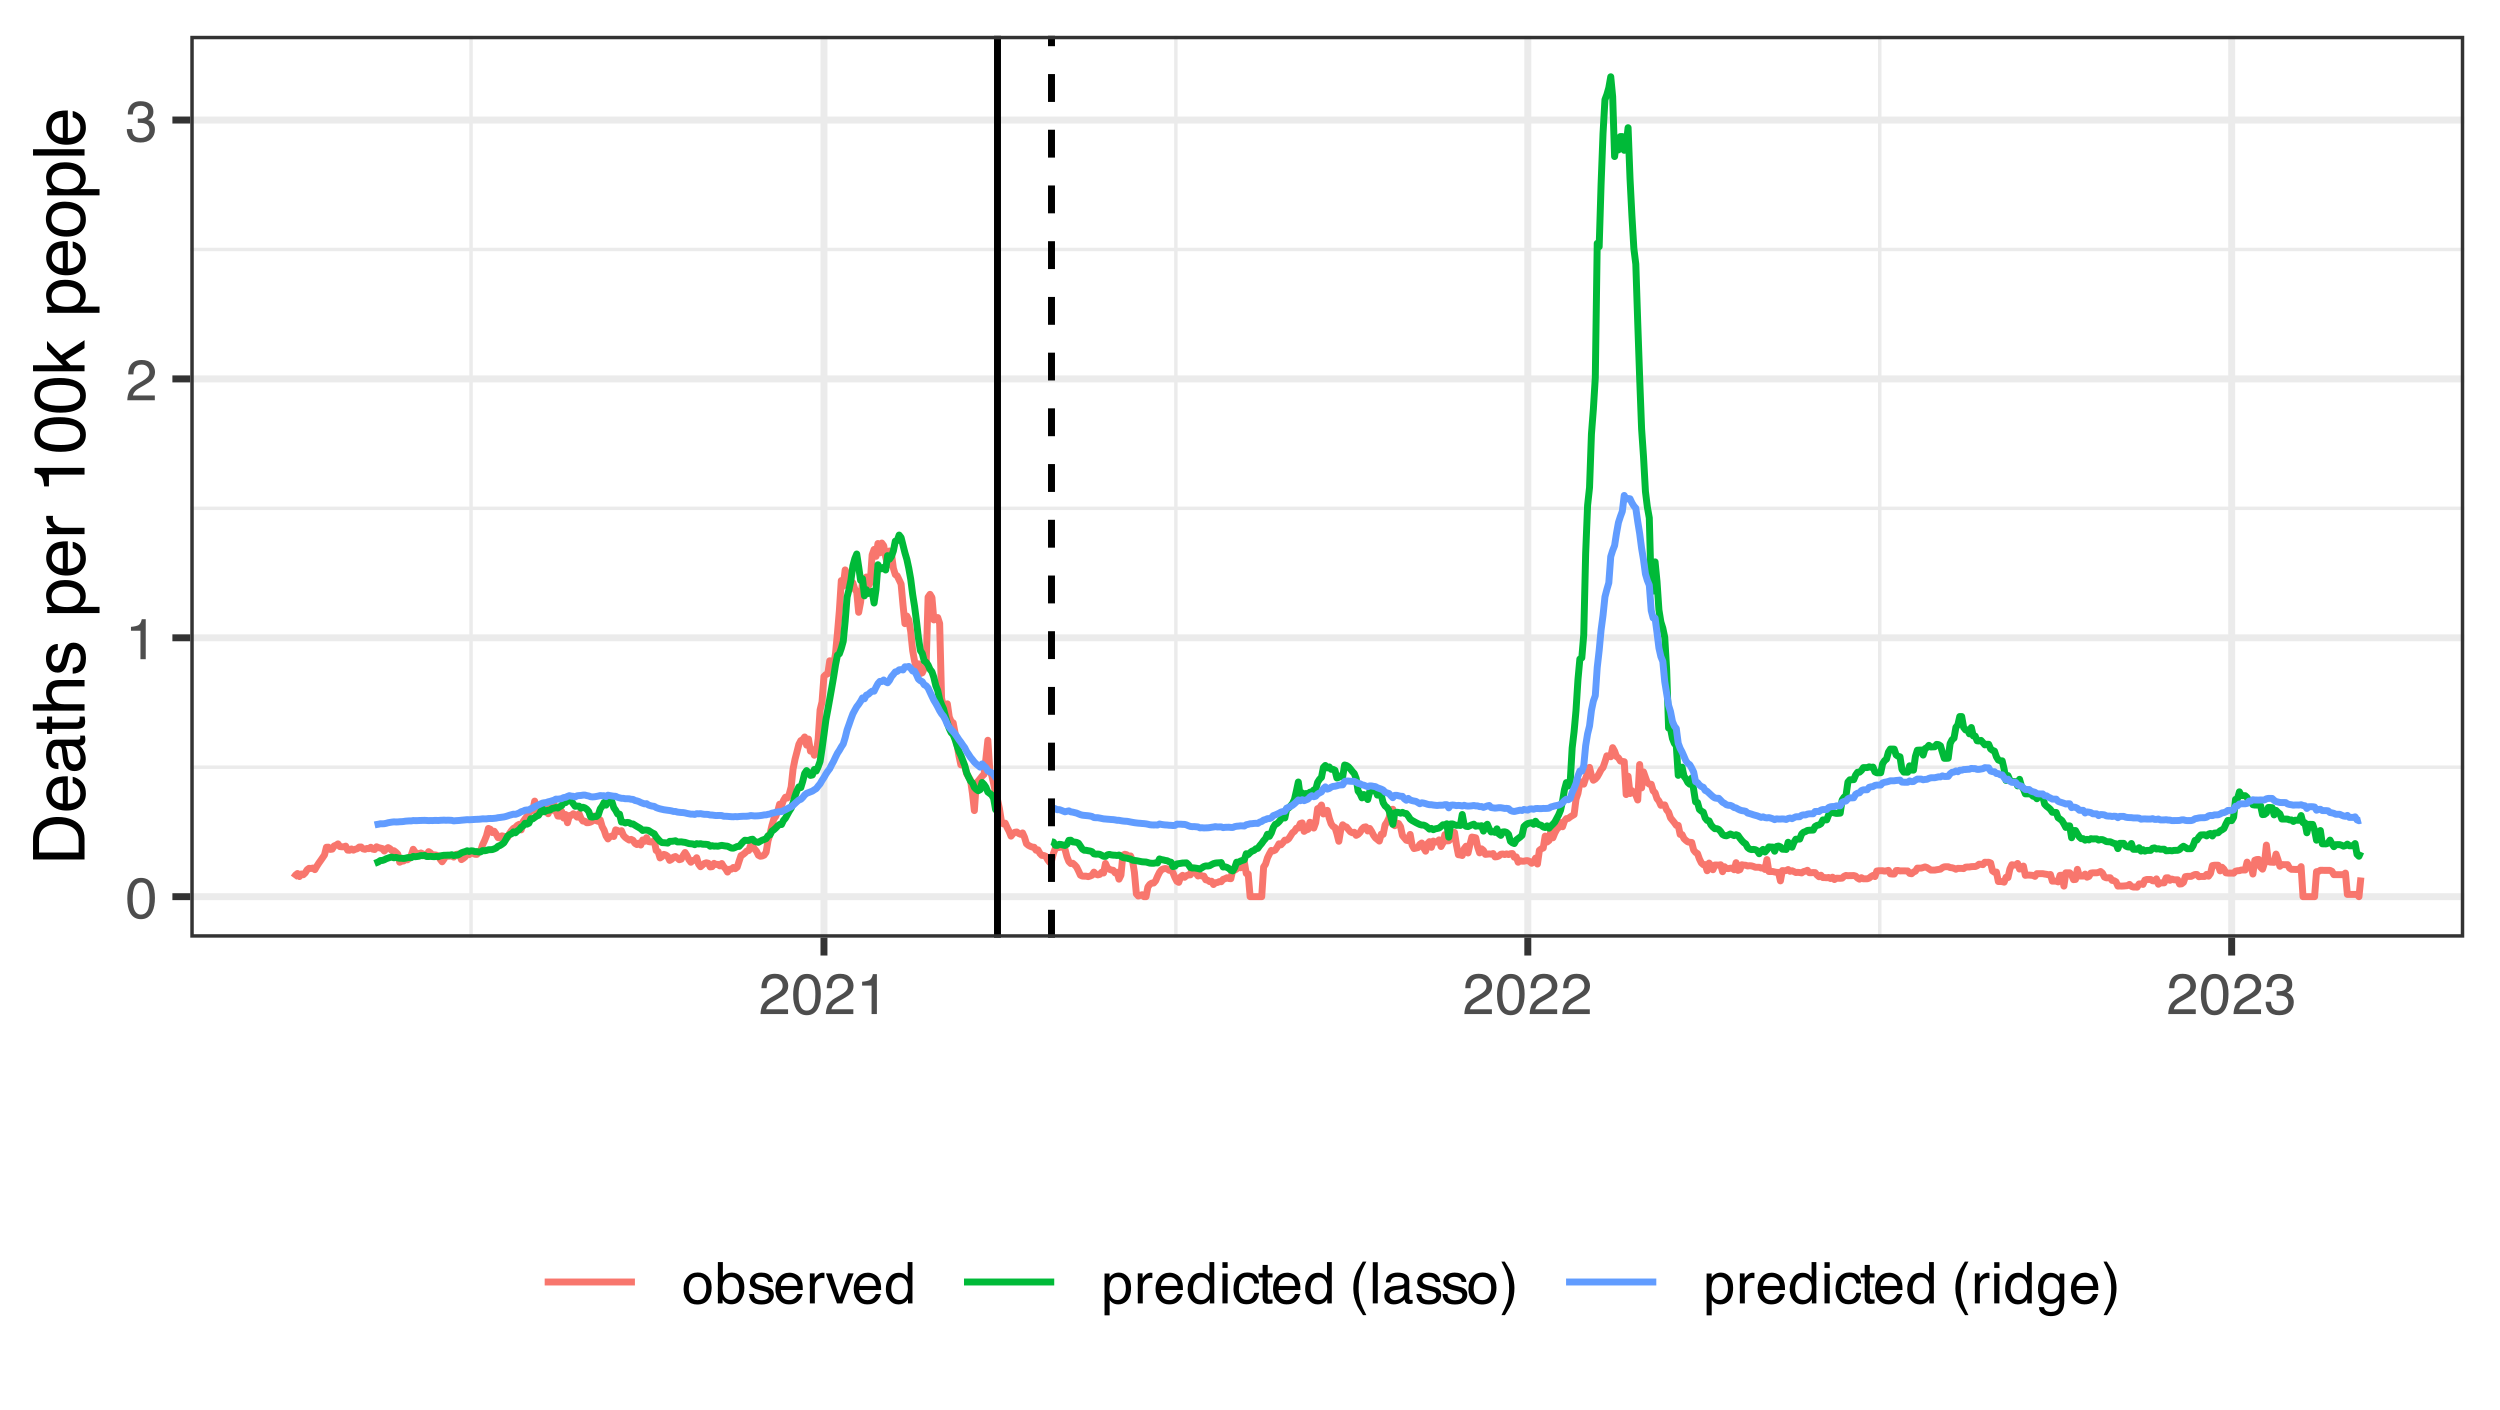 <?xml version="1.0" encoding="UTF-8"?>
<svg xmlns="http://www.w3.org/2000/svg" xmlns:xlink="http://www.w3.org/1999/xlink" width="383" height="216" viewBox="0 0 383 216">
<defs>
<g>
<g id="glyph-0-0">
<path d="M 0.281 0 L 0.281 -6.312 L 5.297 -6.312 L 5.297 0 Z M 4.5 -0.797 L 4.5 -5.516 L 1.078 -5.516 L 1.078 -0.797 Z M 4.5 -0.797 "/>
</g>
<g id="glyph-0-1">
<path d="M 2.375 -6.156 C 3.176 -6.156 3.754 -5.828 4.109 -5.172 C 4.379 -4.66 4.516 -3.961 4.516 -3.078 C 4.516 -2.242 4.391 -1.555 4.141 -1.016 C 3.785 -0.223 3.195 0.172 2.375 0.172 C 1.633 0.172 1.082 -0.148 0.719 -0.797 C 0.426 -1.328 0.281 -2.047 0.281 -2.953 C 0.281 -3.648 0.367 -4.25 0.547 -4.75 C 0.879 -5.688 1.488 -6.156 2.375 -6.156 Z M 2.375 -0.531 C 2.77 -0.531 3.086 -0.707 3.328 -1.062 C 3.566 -1.426 3.688 -2.086 3.688 -3.047 C 3.688 -3.754 3.598 -4.332 3.422 -4.781 C 3.254 -5.227 2.922 -5.453 2.422 -5.453 C 1.973 -5.453 1.641 -5.238 1.422 -4.812 C 1.211 -4.383 1.109 -3.754 1.109 -2.922 C 1.109 -2.297 1.176 -1.789 1.312 -1.406 C 1.52 -0.82 1.875 -0.531 2.375 -0.531 Z M 2.375 -0.531 "/>
</g>
<g id="glyph-0-2">
<path d="M 0.844 -4.359 L 0.844 -4.953 C 1.395 -5.004 1.781 -5.094 2 -5.219 C 2.227 -5.344 2.395 -5.645 2.5 -6.125 L 3.109 -6.125 L 3.109 0 L 2.297 0 L 2.297 -4.359 Z M 0.844 -4.359 "/>
</g>
<g id="glyph-0-3">
<path d="M 0.281 0 C 0.301 -0.531 0.406 -0.988 0.594 -1.375 C 0.789 -1.77 1.164 -2.129 1.719 -2.453 L 2.547 -2.922 C 2.91 -3.141 3.164 -3.328 3.312 -3.484 C 3.551 -3.711 3.672 -3.984 3.672 -4.297 C 3.672 -4.648 3.562 -4.93 3.344 -5.141 C 3.133 -5.359 2.848 -5.469 2.484 -5.469 C 1.961 -5.469 1.598 -5.266 1.391 -4.859 C 1.285 -4.648 1.227 -4.352 1.219 -3.969 L 0.422 -3.969 C 0.43 -4.5 0.531 -4.938 0.719 -5.281 C 1.051 -5.875 1.645 -6.172 2.5 -6.172 C 3.195 -6.172 3.707 -5.977 4.031 -5.594 C 4.363 -5.219 4.531 -4.797 4.531 -4.328 C 4.531 -3.836 4.352 -3.414 4 -3.062 C 3.801 -2.863 3.441 -2.617 2.922 -2.328 L 2.344 -2 C 2.062 -1.844 1.836 -1.695 1.672 -1.562 C 1.391 -1.312 1.211 -1.035 1.141 -0.734 L 4.5 -0.734 L 4.5 0 Z M 0.281 0 "/>
</g>
<g id="glyph-0-4">
<path d="M 2.281 0.172 C 1.551 0.172 1.02 -0.023 0.688 -0.422 C 0.363 -0.828 0.203 -1.316 0.203 -1.891 L 1.016 -1.891 C 1.047 -1.492 1.117 -1.203 1.234 -1.016 C 1.441 -0.691 1.805 -0.531 2.328 -0.531 C 2.734 -0.531 3.055 -0.641 3.297 -0.859 C 3.547 -1.078 3.672 -1.359 3.672 -1.703 C 3.672 -2.129 3.539 -2.426 3.281 -2.594 C 3.031 -2.758 2.672 -2.844 2.203 -2.844 C 2.148 -2.844 2.098 -2.844 2.047 -2.844 C 1.992 -2.844 1.941 -2.844 1.891 -2.844 L 1.891 -3.516 C 1.973 -3.516 2.039 -3.508 2.094 -3.5 C 2.145 -3.5 2.203 -3.5 2.266 -3.5 C 2.555 -3.5 2.797 -3.547 2.984 -3.641 C 3.305 -3.797 3.469 -4.082 3.469 -4.5 C 3.469 -4.801 3.359 -5.035 3.141 -5.203 C 2.922 -5.367 2.672 -5.453 2.391 -5.453 C 1.867 -5.453 1.508 -5.281 1.312 -4.938 C 1.207 -4.75 1.145 -4.477 1.125 -4.125 L 0.359 -4.125 C 0.359 -4.582 0.453 -4.973 0.641 -5.297 C 0.953 -5.867 1.504 -6.156 2.297 -6.156 C 2.93 -6.156 3.422 -6.016 3.766 -5.734 C 4.109 -5.461 4.281 -5.062 4.281 -4.531 C 4.281 -4.145 4.176 -3.836 3.969 -3.609 C 3.844 -3.461 3.68 -3.348 3.484 -3.266 C 3.805 -3.172 4.055 -3 4.234 -2.75 C 4.422 -2.5 4.516 -2.191 4.516 -1.828 C 4.516 -1.234 4.316 -0.75 3.922 -0.375 C 3.535 -0.008 2.988 0.172 2.281 0.172 Z M 2.281 0.172 "/>
</g>
<g id="glyph-0-5">
<path d="M 2.391 -0.5 C 2.898 -0.5 3.25 -0.691 3.438 -1.078 C 3.633 -1.461 3.734 -1.895 3.734 -2.375 C 3.734 -2.801 3.664 -3.148 3.531 -3.422 C 3.312 -3.848 2.938 -4.062 2.406 -4.062 C 1.926 -4.062 1.578 -3.879 1.359 -3.516 C 1.148 -3.16 1.047 -2.727 1.047 -2.219 C 1.047 -1.727 1.148 -1.316 1.359 -0.984 C 1.578 -0.66 1.922 -0.5 2.391 -0.5 Z M 2.422 -4.734 C 3.016 -4.734 3.516 -4.535 3.922 -4.141 C 4.336 -3.742 4.547 -3.16 4.547 -2.391 C 4.547 -1.648 4.363 -1.035 4 -0.547 C 3.633 -0.066 3.07 0.172 2.312 0.172 C 1.688 0.172 1.188 -0.039 0.812 -0.469 C 0.438 -0.895 0.25 -1.473 0.25 -2.203 C 0.25 -2.973 0.445 -3.586 0.844 -4.047 C 1.238 -4.504 1.766 -4.734 2.422 -4.734 Z M 2.391 -4.719 Z M 2.391 -4.719 "/>
</g>
<g id="glyph-0-6">
<path d="M 0.5 -6.328 L 1.266 -6.328 L 1.266 -4.047 C 1.43 -4.266 1.629 -4.43 1.859 -4.547 C 2.098 -4.66 2.352 -4.719 2.625 -4.719 C 3.195 -4.719 3.66 -4.52 4.016 -4.125 C 4.379 -3.738 4.562 -3.16 4.562 -2.391 C 4.562 -1.66 4.383 -1.055 4.031 -0.578 C 3.676 -0.098 3.188 0.141 2.562 0.141 C 2.219 0.141 1.922 0.055 1.672 -0.109 C 1.535 -0.203 1.383 -0.363 1.219 -0.594 L 1.219 0 L 0.5 0 Z M 2.516 -0.531 C 2.93 -0.531 3.242 -0.695 3.453 -1.031 C 3.66 -1.363 3.766 -1.801 3.766 -2.344 C 3.766 -2.832 3.66 -3.234 3.453 -3.547 C 3.242 -3.867 2.938 -4.031 2.531 -4.031 C 2.188 -4.031 1.879 -3.898 1.609 -3.641 C 1.348 -3.379 1.219 -2.945 1.219 -2.344 C 1.219 -1.914 1.27 -1.566 1.375 -1.297 C 1.582 -0.785 1.961 -0.531 2.516 -0.531 Z M 2.516 -0.531 "/>
</g>
<g id="glyph-0-7">
<path d="M 1.031 -1.438 C 1.051 -1.188 1.113 -0.988 1.219 -0.844 C 1.414 -0.602 1.754 -0.484 2.234 -0.484 C 2.516 -0.484 2.766 -0.539 2.984 -0.656 C 3.203 -0.781 3.312 -0.973 3.312 -1.234 C 3.312 -1.43 3.223 -1.582 3.047 -1.688 C 2.941 -1.75 2.723 -1.82 2.391 -1.906 L 1.781 -2.062 C 1.383 -2.164 1.094 -2.273 0.906 -2.391 C 0.57 -2.598 0.406 -2.891 0.406 -3.266 C 0.406 -3.691 0.562 -4.039 0.875 -4.312 C 1.195 -4.582 1.617 -4.719 2.141 -4.719 C 2.836 -4.719 3.336 -4.516 3.641 -4.109 C 3.836 -3.848 3.93 -3.57 3.922 -3.281 L 3.203 -3.281 C 3.18 -3.457 3.117 -3.613 3.016 -3.75 C 2.836 -3.957 2.531 -4.062 2.094 -4.062 C 1.801 -4.062 1.578 -4.004 1.422 -3.891 C 1.273 -3.773 1.203 -3.629 1.203 -3.453 C 1.203 -3.254 1.301 -3.094 1.5 -2.969 C 1.613 -2.895 1.781 -2.832 2 -2.781 L 2.516 -2.656 C 3.066 -2.52 3.438 -2.391 3.625 -2.266 C 3.926 -2.066 4.078 -1.754 4.078 -1.328 C 4.078 -0.922 3.922 -0.566 3.609 -0.266 C 3.305 0.023 2.832 0.172 2.188 0.172 C 1.508 0.172 1.023 0.02 0.734 -0.281 C 0.453 -0.594 0.301 -0.977 0.281 -1.438 Z M 2.172 -4.719 Z M 2.172 -4.719 "/>
</g>
<g id="glyph-0-8">
<path d="M 2.484 -4.703 C 2.805 -4.703 3.117 -4.625 3.422 -4.469 C 3.734 -4.32 3.969 -4.125 4.125 -3.875 C 4.281 -3.645 4.383 -3.375 4.438 -3.062 C 4.488 -2.852 4.516 -2.516 4.516 -2.047 L 1.141 -2.047 C 1.148 -1.586 1.258 -1.211 1.469 -0.922 C 1.676 -0.641 1.992 -0.5 2.422 -0.5 C 2.828 -0.5 3.148 -0.633 3.391 -0.906 C 3.523 -1.062 3.625 -1.238 3.688 -1.438 L 4.453 -1.438 C 4.43 -1.27 4.363 -1.082 4.25 -0.875 C 4.133 -0.664 4.004 -0.5 3.859 -0.375 C 3.629 -0.145 3.344 0.008 3 0.094 C 2.812 0.133 2.598 0.156 2.359 0.156 C 1.785 0.156 1.301 -0.051 0.906 -0.469 C 0.508 -0.883 0.312 -1.469 0.312 -2.219 C 0.312 -2.945 0.508 -3.539 0.906 -4 C 1.312 -4.469 1.836 -4.703 2.484 -4.703 Z M 3.719 -2.672 C 3.688 -3.004 3.613 -3.27 3.5 -3.469 C 3.281 -3.844 2.926 -4.031 2.438 -4.031 C 2.082 -4.031 1.785 -3.898 1.547 -3.641 C 1.305 -3.391 1.176 -3.066 1.156 -2.672 Z M 2.406 -4.719 Z M 2.406 -4.719 "/>
</g>
<g id="glyph-0-9">
<path d="M 0.594 -4.594 L 1.328 -4.594 L 1.328 -3.812 C 1.379 -3.957 1.523 -4.141 1.766 -4.359 C 2.004 -4.586 2.273 -4.703 2.578 -4.703 C 2.586 -4.703 2.609 -4.695 2.641 -4.688 C 2.68 -4.688 2.742 -4.688 2.828 -4.688 L 2.828 -3.859 C 2.773 -3.867 2.727 -3.875 2.688 -3.875 C 2.656 -3.883 2.617 -3.891 2.578 -3.891 C 2.18 -3.891 1.879 -3.766 1.672 -3.516 C 1.461 -3.266 1.359 -2.973 1.359 -2.641 L 1.359 0 L 0.594 0 Z M 0.594 -4.594 "/>
</g>
<g id="glyph-0-10">
<path d="M 0.938 -4.594 L 2.172 -0.859 L 3.453 -4.594 L 4.297 -4.594 L 2.562 0 L 1.75 0 L 0.047 -4.594 Z M 0.938 -4.594 "/>
</g>
<g id="glyph-0-11">
<path d="M 1.062 -2.25 C 1.062 -1.75 1.164 -1.332 1.375 -1 C 1.582 -0.676 1.914 -0.516 2.375 -0.516 C 2.727 -0.516 3.02 -0.664 3.25 -0.969 C 3.488 -1.281 3.609 -1.723 3.609 -2.297 C 3.609 -2.879 3.488 -3.305 3.25 -3.578 C 3.008 -3.859 2.711 -4 2.359 -4 C 1.973 -4 1.66 -3.848 1.422 -3.547 C 1.18 -3.254 1.062 -2.82 1.062 -2.25 Z M 2.219 -4.688 C 2.57 -4.688 2.867 -4.609 3.109 -4.453 C 3.242 -4.367 3.398 -4.219 3.578 -4 L 3.578 -6.328 L 4.312 -6.328 L 4.312 0 L 3.625 0 L 3.625 -0.641 C 3.438 -0.359 3.219 -0.156 2.969 -0.031 C 2.727 0.094 2.453 0.156 2.141 0.156 C 1.617 0.156 1.172 -0.055 0.797 -0.484 C 0.422 -0.91 0.234 -1.484 0.234 -2.203 C 0.234 -2.867 0.406 -3.445 0.75 -3.938 C 1.094 -4.438 1.582 -4.688 2.219 -4.688 Z M 2.219 -4.688 "/>
</g>
<g id="glyph-0-12">
<path d="M 2.516 -0.516 C 2.867 -0.516 3.164 -0.664 3.406 -0.969 C 3.645 -1.27 3.766 -1.723 3.766 -2.328 C 3.766 -2.691 3.711 -3.004 3.609 -3.266 C 3.41 -3.773 3.047 -4.031 2.516 -4.031 C 1.973 -4.031 1.602 -3.766 1.406 -3.234 C 1.301 -2.941 1.25 -2.578 1.25 -2.141 C 1.25 -1.785 1.301 -1.484 1.406 -1.234 C 1.602 -0.754 1.973 -0.516 2.516 -0.516 Z M 0.5 -4.578 L 1.266 -4.578 L 1.266 -3.969 C 1.41 -4.176 1.578 -4.336 1.766 -4.453 C 2.023 -4.629 2.332 -4.719 2.688 -4.719 C 3.207 -4.719 3.648 -4.516 4.016 -4.109 C 4.379 -3.711 4.562 -3.145 4.562 -2.406 C 4.562 -1.395 4.297 -0.676 3.766 -0.25 C 3.43 0.02 3.047 0.156 2.609 0.156 C 2.266 0.156 1.973 0.078 1.734 -0.078 C 1.598 -0.16 1.445 -0.305 1.281 -0.516 L 1.281 1.828 L 0.5 1.828 Z M 0.5 -4.578 "/>
</g>
<g id="glyph-0-13">
<path d="M 0.562 -4.578 L 1.359 -4.578 L 1.359 0 L 0.562 0 Z M 0.562 -6.312 L 1.359 -6.312 L 1.359 -5.438 L 0.562 -5.438 Z M 0.562 -6.312 "/>
</g>
<g id="glyph-0-14">
<path d="M 2.344 -4.734 C 2.863 -4.734 3.285 -4.609 3.609 -4.359 C 3.93 -4.109 4.125 -3.672 4.188 -3.047 L 3.438 -3.047 C 3.395 -3.336 3.289 -3.578 3.125 -3.766 C 2.957 -3.953 2.695 -4.047 2.344 -4.047 C 1.852 -4.047 1.5 -3.801 1.281 -3.312 C 1.145 -3.008 1.078 -2.629 1.078 -2.172 C 1.078 -1.703 1.172 -1.312 1.359 -1 C 1.555 -0.688 1.867 -0.531 2.297 -0.531 C 2.609 -0.531 2.859 -0.625 3.047 -0.812 C 3.234 -1.008 3.363 -1.281 3.438 -1.625 L 4.188 -1.625 C 4.102 -1.02 3.891 -0.57 3.547 -0.281 C 3.203 0 2.766 0.141 2.234 0.141 C 1.629 0.141 1.145 -0.078 0.781 -0.516 C 0.426 -0.961 0.25 -1.516 0.25 -2.172 C 0.25 -2.984 0.445 -3.613 0.844 -4.062 C 1.238 -4.508 1.738 -4.734 2.344 -4.734 Z M 2.219 -4.719 Z M 2.219 -4.719 "/>
</g>
<g id="glyph-0-15">
<path d="M 0.719 -5.891 L 1.5 -5.891 L 1.5 -4.594 L 2.234 -4.594 L 2.234 -3.969 L 1.5 -3.969 L 1.5 -0.969 C 1.5 -0.801 1.555 -0.691 1.672 -0.641 C 1.723 -0.609 1.82 -0.594 1.969 -0.594 C 2 -0.594 2.035 -0.594 2.078 -0.594 C 2.129 -0.594 2.18 -0.598 2.234 -0.609 L 2.234 0 C 2.148 0.02 2.055 0.035 1.953 0.047 C 1.859 0.066 1.758 0.078 1.656 0.078 C 1.289 0.078 1.039 -0.016 0.906 -0.203 C 0.781 -0.391 0.719 -0.629 0.719 -0.922 L 0.719 -3.969 L 0.094 -3.969 L 0.094 -4.594 L 0.719 -4.594 Z M 0.719 -5.891 "/>
</g>
<g id="glyph-0-16">
</g>
<g id="glyph-0-17">
<path d="M 2.609 -6.406 C 2.148 -5.539 1.859 -4.898 1.734 -4.484 C 1.523 -3.859 1.422 -3.133 1.422 -2.312 C 1.422 -1.477 1.535 -0.719 1.766 -0.031 C 1.91 0.383 2.191 0.992 2.609 1.797 L 2.094 1.797 C 1.676 1.141 1.414 0.723 1.312 0.547 C 1.219 0.367 1.113 0.125 1 -0.188 C 0.832 -0.613 0.719 -1.066 0.656 -1.547 C 0.625 -1.797 0.609 -2.035 0.609 -2.266 C 0.609 -3.109 0.742 -3.859 1.016 -4.516 C 1.18 -4.941 1.531 -5.57 2.062 -6.406 Z M 2.609 -6.406 "/>
</g>
<g id="glyph-0-18">
<path d="M 0.594 -6.312 L 1.359 -6.312 L 1.359 0 L 0.594 0 Z M 0.594 -6.312 "/>
</g>
<g id="glyph-0-19">
<path d="M 1.156 -1.219 C 1.156 -1 1.238 -0.82 1.406 -0.688 C 1.57 -0.562 1.766 -0.5 1.984 -0.5 C 2.254 -0.5 2.52 -0.562 2.781 -0.688 C 3.207 -0.895 3.422 -1.238 3.422 -1.719 L 3.422 -2.344 C 3.328 -2.281 3.203 -2.227 3.047 -2.188 C 2.898 -2.145 2.754 -2.117 2.609 -2.109 L 2.141 -2.047 C 1.867 -2.004 1.66 -1.945 1.516 -1.875 C 1.273 -1.738 1.156 -1.52 1.156 -1.219 Z M 3.031 -2.781 C 3.207 -2.812 3.328 -2.891 3.391 -3.016 C 3.422 -3.078 3.438 -3.176 3.438 -3.312 C 3.438 -3.57 3.344 -3.758 3.156 -3.875 C 2.969 -4 2.703 -4.062 2.359 -4.062 C 1.953 -4.062 1.664 -3.953 1.5 -3.734 C 1.406 -3.609 1.344 -3.43 1.312 -3.203 L 0.594 -3.203 C 0.602 -3.766 0.785 -4.156 1.141 -4.375 C 1.492 -4.602 1.906 -4.719 2.375 -4.719 C 2.914 -4.719 3.352 -4.613 3.688 -4.406 C 4.02 -4.195 4.188 -3.875 4.188 -3.438 L 4.188 -0.797 C 4.188 -0.711 4.203 -0.645 4.234 -0.594 C 4.273 -0.551 4.348 -0.531 4.453 -0.531 C 4.484 -0.531 4.52 -0.531 4.562 -0.531 C 4.602 -0.531 4.648 -0.535 4.703 -0.547 L 4.703 0.016 C 4.578 0.055 4.484 0.078 4.422 0.078 C 4.359 0.086 4.273 0.094 4.172 0.094 C 3.898 0.094 3.707 0 3.594 -0.188 C 3.531 -0.281 3.484 -0.422 3.453 -0.609 C 3.297 -0.398 3.07 -0.219 2.781 -0.062 C 2.488 0.082 2.16 0.156 1.797 0.156 C 1.367 0.156 1.02 0.023 0.75 -0.234 C 0.488 -0.492 0.359 -0.816 0.359 -1.203 C 0.359 -1.629 0.488 -1.957 0.75 -2.188 C 1.02 -2.426 1.367 -2.578 1.797 -2.641 Z M 2.391 -4.719 Z M 2.391 -4.719 "/>
</g>
<g id="glyph-0-20">
<path d="M 0.312 1.797 C 0.758 0.91 1.051 0.266 1.188 -0.141 C 1.383 -0.754 1.484 -1.477 1.484 -2.312 C 1.484 -3.133 1.367 -3.891 1.141 -4.578 C 0.992 -5.004 0.711 -5.613 0.297 -6.406 L 0.812 -6.406 C 1.25 -5.707 1.516 -5.273 1.609 -5.109 C 1.703 -4.941 1.805 -4.711 1.922 -4.422 C 2.055 -4.066 2.148 -3.711 2.203 -3.359 C 2.266 -3.016 2.297 -2.68 2.297 -2.359 C 2.297 -1.516 2.16 -0.758 1.891 -0.094 C 1.723 0.332 1.375 0.961 0.844 1.797 Z M 0.312 1.797 "/>
</g>
<g id="glyph-0-21">
<path d="M 2.188 -4.688 C 2.551 -4.688 2.867 -4.598 3.141 -4.422 C 3.285 -4.316 3.43 -4.172 3.578 -3.984 L 3.578 -4.562 L 4.297 -4.562 L 4.297 -0.375 C 4.297 0.207 4.207 0.672 4.031 1.016 C 3.719 1.641 3.113 1.953 2.219 1.953 C 1.727 1.953 1.312 1.836 0.969 1.609 C 0.633 1.391 0.445 1.047 0.406 0.578 L 1.188 0.578 C 1.227 0.773 1.301 0.93 1.406 1.047 C 1.582 1.223 1.859 1.312 2.234 1.312 C 2.828 1.312 3.219 1.098 3.406 0.672 C 3.508 0.43 3.555 -0.004 3.547 -0.641 C 3.391 -0.398 3.203 -0.223 2.984 -0.109 C 2.773 0.004 2.488 0.062 2.125 0.062 C 1.633 0.062 1.203 -0.113 0.828 -0.469 C 0.453 -0.82 0.266 -1.41 0.266 -2.234 C 0.266 -3.004 0.453 -3.602 0.828 -4.031 C 1.203 -4.469 1.656 -4.688 2.188 -4.688 Z M 3.578 -2.312 C 3.578 -2.883 3.457 -3.305 3.219 -3.578 C 2.988 -3.859 2.691 -4 2.328 -4 C 1.785 -4 1.414 -3.742 1.219 -3.234 C 1.113 -2.961 1.062 -2.609 1.062 -2.172 C 1.062 -1.648 1.164 -1.254 1.375 -0.984 C 1.582 -0.711 1.863 -0.578 2.219 -0.578 C 2.77 -0.578 3.16 -0.828 3.391 -1.328 C 3.516 -1.609 3.578 -1.938 3.578 -2.312 Z M 2.281 -4.719 Z M 2.281 -4.719 "/>
</g>
<g id="glyph-1-0">
<path d="M 0 -0.359 L -7.891 -0.359 L -7.891 -6.625 L 0 -6.625 Z M -0.984 -5.625 L -6.906 -5.625 L -6.906 -1.344 L -0.984 -1.344 Z M -0.984 -5.625 "/>
</g>
<g id="glyph-1-1">
<path d="M -0.906 -3.875 C -0.906 -4.227 -0.945 -4.523 -1.031 -4.766 C -1.164 -5.172 -1.43 -5.508 -1.828 -5.781 C -2.148 -5.988 -2.562 -6.141 -3.062 -6.234 C -3.352 -6.285 -3.629 -6.312 -3.891 -6.312 C -4.859 -6.312 -5.613 -6.117 -6.156 -5.734 C -6.695 -5.348 -6.969 -4.723 -6.969 -3.859 L -6.969 -1.953 L -0.906 -1.953 Z M -7.891 -0.891 L -7.891 -4.078 C -7.891 -5.16 -7.504 -6.004 -6.734 -6.609 C -6.035 -7.141 -5.145 -7.406 -4.062 -7.406 C -3.227 -7.406 -2.473 -7.25 -1.797 -6.938 C -0.598 -6.383 0 -5.43 0 -4.078 L 0 -0.891 Z M -7.891 -0.891 "/>
</g>
<g id="glyph-1-2">
<path d="M -5.875 -3.109 C -5.875 -3.516 -5.781 -3.906 -5.594 -4.281 C -5.406 -4.664 -5.156 -4.961 -4.844 -5.172 C -4.562 -5.359 -4.223 -5.484 -3.828 -5.547 C -3.566 -5.609 -3.145 -5.641 -2.562 -5.641 L -2.562 -1.422 C -1.977 -1.441 -1.508 -1.578 -1.156 -1.828 C -0.812 -2.086 -0.641 -2.488 -0.641 -3.031 C -0.641 -3.539 -0.805 -3.945 -1.141 -4.25 C -1.328 -4.414 -1.551 -4.535 -1.812 -4.609 L -1.812 -5.562 C -1.594 -5.531 -1.352 -5.441 -1.094 -5.297 C -0.832 -5.16 -0.625 -5.004 -0.469 -4.828 C -0.176 -4.535 0.02 -4.176 0.125 -3.75 C 0.176 -3.508 0.203 -3.242 0.203 -2.953 C 0.203 -2.234 -0.055 -1.625 -0.578 -1.125 C -1.098 -0.633 -1.828 -0.391 -2.766 -0.391 C -3.691 -0.391 -4.441 -0.641 -5.016 -1.141 C -5.586 -1.641 -5.875 -2.297 -5.875 -3.109 Z M -3.328 -4.641 C -3.754 -4.609 -4.094 -4.52 -4.344 -4.375 C -4.801 -4.102 -5.031 -3.66 -5.031 -3.047 C -5.031 -2.598 -4.867 -2.223 -4.547 -1.922 C -4.234 -1.629 -3.828 -1.473 -3.328 -1.453 Z M -5.891 -3.016 Z M -5.891 -3.016 "/>
</g>
<g id="glyph-1-3">
<path d="M -1.531 -1.453 C -1.25 -1.453 -1.023 -1.551 -0.859 -1.75 C -0.703 -1.957 -0.625 -2.203 -0.625 -2.484 C -0.625 -2.816 -0.703 -3.145 -0.859 -3.469 C -1.117 -4.008 -1.551 -4.281 -2.156 -4.281 L -2.922 -4.281 C -2.848 -4.156 -2.785 -4 -2.734 -3.812 C -2.691 -3.633 -2.656 -3.453 -2.625 -3.266 L -2.562 -2.688 C -2.508 -2.332 -2.438 -2.066 -2.344 -1.891 C -2.164 -1.598 -1.895 -1.453 -1.531 -1.453 Z M -3.484 -3.797 C -3.516 -4.016 -3.609 -4.16 -3.766 -4.234 C -3.848 -4.273 -3.973 -4.297 -4.141 -4.297 C -4.461 -4.297 -4.695 -4.176 -4.844 -3.938 C -5 -3.707 -5.078 -3.375 -5.078 -2.938 C -5.078 -2.438 -4.941 -2.082 -4.672 -1.875 C -4.516 -1.75 -4.289 -1.672 -4 -1.641 L -4 -0.734 C -4.707 -0.754 -5.195 -0.984 -5.469 -1.422 C -5.75 -1.867 -5.891 -2.383 -5.891 -2.969 C -5.891 -3.645 -5.758 -4.191 -5.5 -4.609 C -5.25 -5.035 -4.848 -5.25 -4.297 -5.25 L -0.984 -5.25 C -0.891 -5.25 -0.812 -5.266 -0.75 -5.297 C -0.688 -5.336 -0.656 -5.426 -0.656 -5.562 C -0.656 -5.602 -0.656 -5.648 -0.656 -5.703 C -0.664 -5.766 -0.676 -5.82 -0.688 -5.875 L 0.031 -5.875 C 0.07 -5.727 0.098 -5.613 0.109 -5.531 C 0.117 -5.457 0.125 -5.352 0.125 -5.219 C 0.125 -4.883 0.004 -4.641 -0.234 -4.484 C -0.359 -4.41 -0.535 -4.359 -0.766 -4.328 C -0.504 -4.129 -0.281 -3.844 -0.094 -3.469 C 0.094 -3.102 0.188 -2.695 0.188 -2.25 C 0.188 -1.719 0.023 -1.281 -0.297 -0.938 C -0.617 -0.602 -1.023 -0.438 -1.516 -0.438 C -2.047 -0.438 -2.457 -0.602 -2.75 -0.938 C -3.039 -1.27 -3.223 -1.707 -3.297 -2.25 Z M -5.891 -2.984 Z M -5.891 -2.984 "/>
</g>
<g id="glyph-1-4">
<path d="M -7.359 -0.906 L -7.359 -1.875 L -5.75 -1.875 L -5.75 -2.797 L -4.969 -2.797 L -4.969 -1.875 L -1.203 -1.875 C -1.004 -1.875 -0.875 -1.941 -0.812 -2.078 C -0.77 -2.16 -0.75 -2.285 -0.75 -2.453 C -0.75 -2.504 -0.75 -2.555 -0.75 -2.609 C -0.75 -2.66 -0.754 -2.723 -0.766 -2.797 L 0 -2.797 C 0.031 -2.68 0.051 -2.562 0.062 -2.438 C 0.082 -2.32 0.094 -2.195 0.094 -2.062 C 0.094 -1.613 -0.02 -1.305 -0.25 -1.141 C -0.488 -0.984 -0.789 -0.906 -1.156 -0.906 L -4.969 -0.906 L -4.969 -0.125 L -5.75 -0.125 L -5.75 -0.906 Z M -7.359 -0.906 "/>
</g>
<g id="glyph-1-5">
<path d="M -7.922 -0.703 L -7.922 -1.672 L -4.969 -1.672 C -5.258 -1.898 -5.469 -2.109 -5.594 -2.297 C -5.789 -2.609 -5.891 -2.992 -5.891 -3.453 C -5.891 -4.285 -5.598 -4.852 -5.016 -5.156 C -4.691 -5.312 -4.25 -5.391 -3.688 -5.391 L 0 -5.391 L 0 -4.406 L -3.625 -4.406 C -4.051 -4.406 -4.363 -4.352 -4.562 -4.25 C -4.875 -4.07 -5.031 -3.738 -5.031 -3.25 C -5.031 -2.852 -4.891 -2.488 -4.609 -2.156 C -4.336 -1.832 -3.816 -1.672 -3.047 -1.672 L 0 -1.672 L 0 -0.703 Z M -7.922 -0.703 "/>
</g>
<g id="glyph-1-6">
<path d="M -1.812 -1.281 C -1.488 -1.312 -1.238 -1.395 -1.062 -1.531 C -0.75 -1.77 -0.594 -2.191 -0.594 -2.797 C -0.594 -3.148 -0.672 -3.461 -0.828 -3.734 C -0.984 -4.004 -1.223 -4.141 -1.547 -4.141 C -1.797 -4.141 -1.984 -4.031 -2.109 -3.812 C -2.191 -3.676 -2.285 -3.398 -2.391 -2.984 L -2.578 -2.219 C -2.703 -1.727 -2.836 -1.367 -2.984 -1.141 C -3.254 -0.723 -3.617 -0.516 -4.078 -0.516 C -4.617 -0.516 -5.055 -0.707 -5.391 -1.094 C -5.734 -1.488 -5.906 -2.02 -5.906 -2.688 C -5.906 -3.551 -5.648 -4.176 -5.141 -4.562 C -4.816 -4.801 -4.469 -4.914 -4.094 -4.906 L -4.094 -4 C -4.312 -3.977 -4.508 -3.898 -4.688 -3.766 C -4.945 -3.547 -5.078 -3.16 -5.078 -2.609 C -5.078 -2.242 -5.004 -1.969 -4.859 -1.781 C -4.723 -1.594 -4.539 -1.5 -4.312 -1.5 C -4.062 -1.5 -3.863 -1.625 -3.719 -1.875 C -3.625 -2.008 -3.539 -2.219 -3.469 -2.5 L -3.312 -3.141 C -3.145 -3.836 -2.984 -4.301 -2.828 -4.531 C -2.578 -4.914 -2.191 -5.109 -1.672 -5.109 C -1.148 -5.109 -0.703 -4.91 -0.328 -4.516 C 0.035 -4.129 0.219 -3.539 0.219 -2.75 C 0.219 -1.895 0.023 -1.285 -0.359 -0.922 C -0.754 -0.566 -1.238 -0.379 -1.812 -0.359 Z M -5.891 -2.719 Z M -5.891 -2.719 "/>
</g>
<g id="glyph-1-7">
</g>
<g id="glyph-1-8">
<path d="M -0.656 -3.141 C -0.656 -3.586 -0.844 -3.957 -1.219 -4.25 C -1.594 -4.551 -2.156 -4.703 -2.906 -4.703 C -3.363 -4.703 -3.758 -4.641 -4.094 -4.516 C -4.727 -4.266 -5.047 -3.805 -5.047 -3.141 C -5.047 -2.461 -4.711 -2.004 -4.047 -1.766 C -3.68 -1.629 -3.223 -1.562 -2.672 -1.562 C -2.234 -1.562 -1.859 -1.629 -1.547 -1.766 C -0.953 -2.016 -0.656 -2.473 -0.656 -3.141 Z M -5.719 -0.641 L -5.719 -1.578 L -4.969 -1.578 C -5.227 -1.766 -5.426 -1.973 -5.562 -2.203 C -5.781 -2.535 -5.891 -2.922 -5.891 -3.359 C -5.891 -4.004 -5.641 -4.555 -5.141 -5.016 C -4.641 -5.473 -3.926 -5.703 -3 -5.703 C -1.75 -5.703 -0.852 -5.375 -0.312 -4.719 C 0.02 -4.301 0.188 -3.816 0.188 -3.266 C 0.188 -2.828 0.094 -2.461 -0.094 -2.172 C -0.195 -2.004 -0.379 -1.812 -0.641 -1.594 L 2.297 -1.594 L 2.297 -0.641 Z M -5.719 -0.641 "/>
</g>
<g id="glyph-1-9">
<path d="M -5.75 -0.734 L -5.75 -1.656 L -4.766 -1.656 C -4.953 -1.727 -5.18 -1.91 -5.453 -2.203 C -5.734 -2.492 -5.875 -2.832 -5.875 -3.219 C -5.875 -3.238 -5.875 -3.27 -5.875 -3.312 C -5.875 -3.352 -5.867 -3.426 -5.859 -3.531 L -4.828 -3.531 C -4.836 -3.477 -4.844 -3.426 -4.844 -3.375 C -4.852 -3.32 -4.859 -3.27 -4.859 -3.219 C -4.859 -2.727 -4.703 -2.352 -4.391 -2.094 C -4.078 -1.832 -3.719 -1.703 -3.312 -1.703 L 0 -1.703 L 0 -0.734 Z M -5.75 -0.734 "/>
</g>
<g id="glyph-1-10">
<path d="M -5.453 -1.047 L -6.188 -1.047 C -6.258 -1.742 -6.375 -2.227 -6.531 -2.5 C -6.688 -2.781 -7.062 -2.988 -7.656 -3.125 L -7.656 -3.891 L 0 -3.891 L 0 -2.859 L -5.453 -2.859 Z M -5.453 -1.047 "/>
</g>
<g id="glyph-1-11">
<path d="M -7.688 -2.969 C -7.688 -3.969 -7.281 -4.691 -6.469 -5.141 C -5.832 -5.484 -4.961 -5.656 -3.859 -5.656 C -2.805 -5.656 -1.941 -5.5 -1.266 -5.188 C -0.285 -4.727 0.203 -3.988 0.203 -2.969 C 0.203 -2.039 -0.195 -1.352 -1 -0.906 C -1.664 -0.531 -2.562 -0.344 -3.688 -0.344 C -4.562 -0.344 -5.312 -0.457 -5.938 -0.688 C -7.102 -1.102 -7.688 -1.863 -7.688 -2.969 Z M -0.672 -2.969 C -0.672 -3.469 -0.891 -3.863 -1.328 -4.156 C -1.773 -4.457 -2.602 -4.609 -3.812 -4.609 C -4.688 -4.609 -5.406 -4.5 -5.969 -4.281 C -6.539 -4.07 -6.828 -3.656 -6.828 -3.031 C -6.828 -2.469 -6.555 -2.051 -6.016 -1.781 C -5.484 -1.52 -4.695 -1.391 -3.656 -1.391 C -2.863 -1.391 -2.234 -1.473 -1.766 -1.641 C -1.035 -1.898 -0.672 -2.344 -0.672 -2.969 Z M -0.672 -2.969 "/>
</g>
<g id="glyph-1-12">
<path d="M -7.891 -0.688 L -7.891 -1.609 L -3.312 -1.609 L -5.75 -4.094 L -5.75 -5.328 L -3.594 -3.125 L 0 -5.453 L 0 -4.219 L -2.906 -2.422 L -2.156 -1.609 L 0 -1.609 L 0 -0.688 Z M -7.891 -0.688 "/>
</g>
<g id="glyph-1-13">
<path d="M -0.625 -2.984 C -0.625 -3.629 -0.863 -4.07 -1.344 -4.312 C -1.832 -4.551 -2.375 -4.672 -2.969 -4.672 C -3.508 -4.672 -3.945 -4.582 -4.281 -4.406 C -4.812 -4.133 -5.078 -3.664 -5.078 -3 C -5.078 -2.406 -4.848 -1.973 -4.391 -1.703 C -3.941 -1.441 -3.398 -1.312 -2.766 -1.312 C -2.148 -1.312 -1.641 -1.441 -1.234 -1.703 C -0.828 -1.973 -0.625 -2.398 -0.625 -2.984 Z M -5.922 -3.031 C -5.922 -3.77 -5.672 -4.395 -5.172 -4.906 C -4.68 -5.414 -3.957 -5.672 -3 -5.672 C -2.07 -5.672 -1.305 -5.445 -0.703 -5 C -0.098 -4.551 0.203 -3.852 0.203 -2.906 C 0.203 -2.113 -0.062 -1.484 -0.594 -1.016 C -1.125 -0.547 -1.844 -0.312 -2.75 -0.312 C -3.719 -0.312 -4.488 -0.555 -5.062 -1.047 C -5.633 -1.535 -5.922 -2.195 -5.922 -3.031 Z M -5.891 -3 Z M -5.891 -3 "/>
</g>
<g id="glyph-1-14">
<path d="M -7.891 -0.734 L -7.891 -1.703 L 0 -1.703 L 0 -0.734 Z M -7.891 -0.734 "/>
</g>
</g>
<clipPath id="clip-0">
<path clip-rule="nonzero" d="M 29.152 5.48 L 377.523 5.48 L 377.523 143.652 L 29.152 143.652 Z M 29.152 5.48 "/>
</clipPath>
<clipPath id="clip-1">
<path clip-rule="nonzero" d="M 29.152 117 L 377.523 117 L 377.523 118 L 29.152 118 Z M 29.152 117 "/>
</clipPath>
<clipPath id="clip-2">
<path clip-rule="nonzero" d="M 29.152 77 L 377.523 77 L 377.523 79 L 29.152 79 Z M 29.152 77 "/>
</clipPath>
<clipPath id="clip-3">
<path clip-rule="nonzero" d="M 29.152 37 L 377.523 37 L 377.523 39 L 29.152 39 Z M 29.152 37 "/>
</clipPath>
<clipPath id="clip-4">
<path clip-rule="nonzero" d="M 71 5.48 L 73 5.48 L 73 143.652 L 71 143.652 Z M 71 5.48 "/>
</clipPath>
<clipPath id="clip-5">
<path clip-rule="nonzero" d="M 179 5.48 L 181 5.48 L 181 143.652 L 179 143.652 Z M 179 5.48 "/>
</clipPath>
<clipPath id="clip-6">
<path clip-rule="nonzero" d="M 287 5.48 L 289 5.48 L 289 143.652 L 287 143.652 Z M 287 5.48 "/>
</clipPath>
<clipPath id="clip-7">
<path clip-rule="nonzero" d="M 29.152 136 L 377.523 136 L 377.523 138 L 29.152 138 Z M 29.152 136 "/>
</clipPath>
<clipPath id="clip-8">
<path clip-rule="nonzero" d="M 29.152 97 L 377.523 97 L 377.523 99 L 29.152 99 Z M 29.152 97 "/>
</clipPath>
<clipPath id="clip-9">
<path clip-rule="nonzero" d="M 29.152 57 L 377.523 57 L 377.523 59 L 29.152 59 Z M 29.152 57 "/>
</clipPath>
<clipPath id="clip-10">
<path clip-rule="nonzero" d="M 29.152 17 L 377.523 17 L 377.523 19 L 29.152 19 Z M 29.152 17 "/>
</clipPath>
<clipPath id="clip-11">
<path clip-rule="nonzero" d="M 125 5.48 L 127 5.48 L 127 143.652 L 125 143.652 Z M 125 5.48 "/>
</clipPath>
<clipPath id="clip-12">
<path clip-rule="nonzero" d="M 233 5.48 L 235 5.48 L 235 143.652 L 233 143.652 Z M 233 5.48 "/>
</clipPath>
<clipPath id="clip-13">
<path clip-rule="nonzero" d="M 341 5.48 L 343 5.48 L 343 143.652 L 341 143.652 Z M 341 5.48 "/>
</clipPath>
<clipPath id="clip-14">
<path clip-rule="nonzero" d="M 152 5.48 L 154 5.48 L 154 143.652 L 152 143.652 Z M 152 5.48 "/>
</clipPath>
<clipPath id="clip-15">
<path clip-rule="nonzero" d="M 160 5.48 L 162 5.48 L 162 143.652 L 160 143.652 Z M 160 5.48 "/>
</clipPath>
<clipPath id="clip-16">
<path clip-rule="nonzero" d="M 29.152 5.48 L 377.523 5.48 L 377.523 143.652 L 29.152 143.652 Z M 29.152 5.48 "/>
</clipPath>
</defs>
<rect x="-38.3" y="-21.6" width="459.6" height="259.2" fill="rgb(100%, 100%, 100%)" fill-opacity="1"/>
<rect x="-38.3" y="-21.6" width="459.6" height="259.2" fill="rgb(100%, 100%, 100%)" fill-opacity="1"/>
<path fill="none" stroke-width="1.067" stroke-linecap="round" stroke-linejoin="round" stroke="rgb(100%, 100%, 100%)" stroke-opacity="1" stroke-miterlimit="10" d="M 0 216 L 383 216 L 383 0 L 0 0 Z M 0 216 "/>
<g clip-path="url(#clip-0)">
<path fill-rule="nonzero" fill="rgb(100%, 100%, 100%)" fill-opacity="1" d="M 29.152 143.652 L 377.523 143.652 L 377.523 5.48 L 29.152 5.48 Z M 29.152 143.652 "/>
</g>
<g clip-path="url(#clip-1)">
<path fill="none" stroke-width="0.533" stroke-linecap="butt" stroke-linejoin="round" stroke="rgb(92.157%, 92.157%, 92.157%)" stroke-opacity="1" stroke-miterlimit="10" d="M 29.152 117.539 L 377.52 117.539 "/>
</g>
<g clip-path="url(#clip-2)">
<path fill="none" stroke-width="0.533" stroke-linecap="butt" stroke-linejoin="round" stroke="rgb(92.157%, 92.157%, 92.157%)" stroke-opacity="1" stroke-miterlimit="10" d="M 29.152 77.879 L 377.52 77.879 "/>
</g>
<g clip-path="url(#clip-3)">
<path fill="none" stroke-width="0.533" stroke-linecap="butt" stroke-linejoin="round" stroke="rgb(92.157%, 92.157%, 92.157%)" stroke-opacity="1" stroke-miterlimit="10" d="M 29.152 38.215 L 377.52 38.215 "/>
</g>
<g clip-path="url(#clip-4)">
<path fill="none" stroke-width="0.533" stroke-linecap="butt" stroke-linejoin="round" stroke="rgb(92.157%, 92.157%, 92.157%)" stroke-opacity="1" stroke-miterlimit="10" d="M 72.164 143.652 L 72.164 5.48 "/>
</g>
<g clip-path="url(#clip-5)">
<path fill="none" stroke-width="0.533" stroke-linecap="butt" stroke-linejoin="round" stroke="rgb(92.157%, 92.157%, 92.157%)" stroke-opacity="1" stroke-miterlimit="10" d="M 180.145 143.652 L 180.145 5.48 "/>
</g>
<g clip-path="url(#clip-6)">
<path fill="none" stroke-width="0.533" stroke-linecap="butt" stroke-linejoin="round" stroke="rgb(92.157%, 92.157%, 92.157%)" stroke-opacity="1" stroke-miterlimit="10" d="M 287.977 143.652 L 287.977 5.48 "/>
</g>
<g clip-path="url(#clip-7)">
<path fill="none" stroke-width="1.067" stroke-linecap="butt" stroke-linejoin="round" stroke="rgb(92.157%, 92.157%, 92.157%)" stroke-opacity="1" stroke-miterlimit="10" d="M 29.152 137.371 L 377.52 137.371 "/>
</g>
<g clip-path="url(#clip-8)">
<path fill="none" stroke-width="1.067" stroke-linecap="butt" stroke-linejoin="round" stroke="rgb(92.157%, 92.157%, 92.157%)" stroke-opacity="1" stroke-miterlimit="10" d="M 29.152 97.711 L 377.52 97.711 "/>
</g>
<g clip-path="url(#clip-9)">
<path fill="none" stroke-width="1.067" stroke-linecap="butt" stroke-linejoin="round" stroke="rgb(92.157%, 92.157%, 92.157%)" stroke-opacity="1" stroke-miterlimit="10" d="M 29.152 58.047 L 377.52 58.047 "/>
</g>
<g clip-path="url(#clip-10)">
<path fill="none" stroke-width="1.067" stroke-linecap="butt" stroke-linejoin="round" stroke="rgb(92.157%, 92.157%, 92.157%)" stroke-opacity="1" stroke-miterlimit="10" d="M 29.152 18.387 L 377.52 18.387 "/>
</g>
<g clip-path="url(#clip-11)">
<path fill="none" stroke-width="1.067" stroke-linecap="butt" stroke-linejoin="round" stroke="rgb(92.157%, 92.157%, 92.157%)" stroke-opacity="1" stroke-miterlimit="10" d="M 126.23 143.652 L 126.23 5.48 "/>
</g>
<g clip-path="url(#clip-12)">
<path fill="none" stroke-width="1.067" stroke-linecap="butt" stroke-linejoin="round" stroke="rgb(92.157%, 92.157%, 92.157%)" stroke-opacity="1" stroke-miterlimit="10" d="M 234.059 143.652 L 234.059 5.48 "/>
</g>
<g clip-path="url(#clip-13)">
<path fill="none" stroke-width="1.067" stroke-linecap="butt" stroke-linejoin="round" stroke="rgb(92.157%, 92.157%, 92.157%)" stroke-opacity="1" stroke-miterlimit="10" d="M 341.891 143.652 L 341.891 5.48 "/>
</g>
<path fill="none" stroke-width="1.067" stroke-linecap="butt" stroke-linejoin="round" stroke="rgb(97.255%, 46.275%, 42.745%)" stroke-opacity="1" stroke-miterlimit="10" d="M 44.984 134.461 L 45.281 134.059 L 45.578 133.824 L 45.871 134.285 L 46.168 133.898 L 46.461 134.008 L 46.758 133.73 L 47.055 133.242 L 47.348 133.027 L 47.645 133.055 L 47.941 132.984 L 48.234 133.227 L 48.531 132.711 L 48.828 132.25 L 49.121 131.836 L 49.418 131.406 L 49.711 130.977 L 50.008 129.801 L 50.305 129.785 L 50.598 130.129 L 50.895 130.086 L 51.191 129.598 L 51.484 129.484 L 51.781 129.285 L 52.074 129.699 L 52.371 129.727 L 52.668 129.727 L 52.961 129.629 L 53.258 130.242 L 53.555 130.258 L 53.848 130.059 L 54.145 130.242 L 54.438 130.102 L 54.734 130.027 L 55.031 129.77 L 55.324 129.758 L 55.621 130.043 L 55.918 130.113 L 56.211 129.984 L 56.508 130.016 L 56.805 129.801 L 57.098 130.086 L 57.395 130.145 L 57.688 129.727 L 57.984 129.855 L 58.281 129.93 L 58.574 130 L 58.871 130.375 L 59.168 130.043 L 59.461 129.855 L 59.758 130.027 L 60.051 130.332 L 60.348 130.332 L 60.645 130.559 L 60.938 130.848 L 61.234 132.094 L 61.531 131.938 L 61.824 131.906 L 62.121 131.68 L 62.414 131.723 L 62.711 131.492 L 63.008 131.004 L 63.301 130.113 L 63.598 130.574 L 63.895 130.719 L 64.188 130.805 L 64.484 130.676 L 64.781 130.816 L 65.074 131.09 L 65.371 131.004 L 65.664 130.473 L 65.961 130.66 L 66.258 131.16 L 66.551 130.961 L 66.848 131.004 L 67.145 131.148 L 67.438 131.637 L 67.734 132.023 L 68.027 131.605 L 68.324 131.133 L 68.621 131.176 L 68.914 131.16 L 69.211 131.133 L 69.508 131.305 L 69.801 130.934 L 70.098 130.848 L 70.391 130.875 L 70.688 131.691 L 70.984 131.508 L 71.277 131.262 L 71.574 130.617 L 71.871 130.934 L 72.164 130.617 L 72.461 130.73 L 72.758 130.875 L 73.051 130.891 L 73.348 130.559 L 73.641 130.301 L 73.938 129.414 L 74.234 128.781 L 74.527 128.051 L 74.824 126.918 L 75.121 127.047 L 75.414 127.547 L 75.711 127.348 L 76.004 127.777 L 76.301 128.324 L 76.598 128.367 L 76.891 128.051 L 77.188 128.121 L 77.484 128.152 L 77.777 128.281 L 78.074 127.664 L 78.371 127.234 L 78.664 126.902 L 78.961 126.758 L 79.254 126.445 L 79.551 126.285 L 79.848 127.133 L 80.141 125.871 L 80.438 125.441 L 80.734 125.055 L 81.027 124.637 L 81.324 124.078 L 81.617 124.18 L 81.914 122.73 L 82.211 124.309 L 82.504 124.75 L 82.801 124.492 L 83.098 124.062 L 83.391 124.051 L 83.688 123.965 L 83.98 124.664 L 84.277 123.23 L 84.574 124.137 L 84.867 123.117 L 85.164 124.234 L 85.461 125.023 L 85.754 125.039 L 86.051 124.32 L 86.348 125.324 L 86.641 124.781 L 86.938 126.043 L 87.23 124.938 L 87.527 124.926 L 87.824 124.664 L 88.117 124.852 L 88.414 125.184 L 88.711 124.652 L 89.004 125.367 L 89.301 125.785 L 89.594 125.812 L 89.891 126.043 L 90.188 126.027 L 90.48 125.941 L 90.777 125.785 L 91.074 125.012 L 91.367 125.727 L 91.664 125.84 L 91.957 125.613 L 92.254 126.645 L 92.551 127.176 L 92.844 128.062 L 93.141 128.523 L 93.438 128.195 L 93.73 128.078 L 94.027 128.152 L 94.324 127.133 L 94.617 127.234 L 94.914 127.418 L 95.207 127.262 L 95.504 127.977 L 95.801 128.293 L 96.094 128.508 L 96.391 128.695 L 96.688 128.594 L 96.98 128.738 L 97.277 129.211 L 97.57 129.383 L 97.867 129.168 L 98.164 129.457 L 98.457 128.68 L 98.754 128.895 L 99.051 128.336 L 99.344 128.926 L 99.641 128.98 L 99.934 128.98 L 100.23 128.766 L 100.527 130.301 L 100.82 130.461 L 101.117 131.434 L 101.414 131.234 L 101.707 130.891 L 102.004 130.988 L 102.301 131.203 L 102.594 131.809 L 102.891 131.648 L 103.184 131.32 L 103.48 131.219 L 103.777 131.449 L 104.07 131.707 L 104.367 131.621 L 104.664 131.047 L 104.957 130.602 L 105.254 131.074 L 105.547 131.707 L 105.844 132.094 L 106.141 131.82 L 106.434 131.793 L 106.73 131.406 L 107.027 132.395 L 107.32 132.781 L 107.617 132.523 L 107.91 132.281 L 108.207 132.18 L 108.504 132.25 L 108.797 132.812 L 109.094 132.77 L 109.391 132.266 L 109.684 132.438 L 109.98 132.422 L 110.277 132.652 L 110.57 132.293 L 110.867 132.77 L 111.16 133.098 L 111.457 133.598 L 111.754 133.168 L 112.047 133.156 L 112.344 132.898 L 112.641 133.082 L 112.934 132.855 L 113.23 131.938 L 113.523 131.074 L 113.82 130.918 L 114.117 130.676 L 114.41 130.375 L 114.707 130.301 L 115.004 129.484 L 115.297 129.656 L 115.594 130.059 L 115.887 130.402 L 116.184 131.02 L 116.48 131.176 L 116.773 131.133 L 117.07 131.004 L 117.367 130.574 L 117.66 128.809 L 117.957 127.793 L 118.254 126.488 L 118.547 125.484 L 118.844 125.066 L 119.137 124.32 L 119.434 123.203 L 119.73 123.418 L 120.023 122.645 L 120.32 122.141 L 120.617 122.258 L 120.91 121.668 L 121.207 120.551 L 121.5 117.797 L 121.797 116.32 L 122.094 115.188 L 122.387 114.027 L 122.684 113.465 L 122.98 113.309 L 123.273 112.906 L 123.57 114.156 L 123.863 113.223 L 124.16 115.074 L 124.457 114.828 L 124.75 115.703 L 125.047 115.332 L 125.344 113.195 L 125.637 108.762 L 125.934 107.531 L 126.23 103.629 L 126.523 103.344 L 126.82 103.215 L 127.113 101.234 L 127.41 101.305 L 127.707 101.938 L 128 100.117 L 128.297 96.977 L 128.594 93.504 L 128.887 88.945 L 129.184 89.805 L 129.477 87.312 L 129.773 87.969 L 130.07 89.262 L 130.363 89.676 L 130.66 89.289 L 130.957 90.25 L 131.25 90.695 L 131.547 93.805 L 131.844 92.242 L 132.137 89.117 L 132.434 90.449 L 132.727 88.402 L 133.023 89.805 L 133.32 89.246 L 133.613 85 L 133.91 84.172 L 134.207 85.23 L 134.5 83.266 L 134.797 84.699 L 135.09 83.195 L 135.387 83.609 L 135.684 85.316 L 135.977 86.609 L 136.273 84.414 L 136.57 84.828 L 136.863 87.051 L 137.16 88.027 L 137.453 88.227 L 137.75 88.844 L 138.047 89.477 L 138.34 92.66 L 138.637 95.543 L 138.934 94.379 L 139.227 94.969 L 139.523 96.762 L 139.82 99.672 L 140.113 101.277 L 140.41 102.438 L 140.703 101.695 L 141 103.184 L 141.297 103.07 L 141.59 102.395 L 141.887 101.75 L 142.184 91.484 L 142.477 91.055 L 142.773 91.539 L 143.066 94.969 L 143.363 94.781 L 143.66 94.609 L 143.953 95.512 L 144.25 106.957 L 144.547 108.289 L 144.84 109.609 L 145.137 107.832 L 145.43 109.852 L 145.727 110.543 L 146.023 110.742 L 146.316 112.289 L 146.613 113.996 L 146.91 115.789 L 147.203 117.168 L 147.5 117.18 L 147.797 117.426 L 148.09 118.516 L 148.387 119.031 L 148.68 119.488 L 148.977 121.527 L 149.273 124.18 L 149.566 119.949 L 149.863 119.66 L 150.16 119.289 L 150.453 118.914 L 150.75 118.645 L 151.043 116.207 L 151.34 113.41 L 151.637 118.082 L 151.93 118.758 L 152.227 120.047 L 152.523 121.453 L 152.816 122.5 L 153.113 123.891 L 153.406 125.754 L 153.703 126.215 L 154 126.113 L 154.293 126.773 L 154.59 127.348 L 154.887 128.094 L 155.18 127.734 L 155.477 127.504 L 155.773 127.461 L 156.066 127.691 L 156.363 127.82 L 156.656 127.605 L 156.953 128.266 L 157.25 129.254 L 157.543 129.5 L 157.84 129.656 L 158.137 129.77 L 158.43 129.801 L 158.727 130.258 L 159.02 130.199 L 159.316 130.746 L 159.613 131.047 L 159.906 131.062 L 160.203 131.176 L 160.5 131.707 L 160.793 132.094 L 161.09 131.906 L 161.383 130.746 L 161.68 129.957 L 161.977 129.855 L 162.27 129.844 L 162.566 129.715 L 162.863 129.812 L 163.156 130.113 L 163.453 131.246 L 163.75 131.992 L 164.043 132.293 L 164.34 132.25 L 164.633 132.496 L 164.93 132.824 L 165.227 133.426 L 165.52 134.074 L 165.816 134.215 L 166.113 134.23 L 166.406 134.23 L 166.703 134.301 L 166.996 134.215 L 167.293 134.086 L 167.59 133.613 L 167.883 133.914 L 168.18 134.031 L 168.477 133.957 L 168.77 133.629 L 169.066 133.742 L 169.359 132.281 L 169.656 132.941 L 169.953 133.168 L 170.246 133.285 L 170.543 133.328 L 170.84 133.73 L 171.133 133.629 L 171.43 134.688 L 171.727 134.086 L 172.02 131.031 L 172.316 130.875 L 172.609 130.945 L 172.906 131.176 L 173.203 131.133 L 173.496 131.82 L 173.793 133.656 L 174.09 136.941 L 174.383 137.27 L 174.68 137.172 L 174.973 137.07 L 175.27 137.371 L 175.566 137.371 L 175.859 135.879 L 176.156 135.477 L 176.453 135.293 L 176.746 135.277 L 177.043 134.934 L 177.336 134.246 L 177.633 133.645 L 177.93 133.254 L 178.223 133.113 L 178.52 133.055 L 178.816 133.113 L 179.109 133.328 L 179.406 133.254 L 179.703 133.715 L 179.996 134.43 L 180.293 135.004 L 180.586 135.176 L 180.883 134.332 L 181.18 134.102 L 181.473 134.402 L 181.77 134.145 L 182.066 134.043 L 182.359 134.031 L 182.656 132.969 L 182.949 133.527 L 183.246 133.816 L 183.543 134.203 L 183.836 134.031 L 184.133 134.203 L 184.43 134.215 L 184.723 134.789 L 185.02 134.848 L 185.312 135.062 L 185.609 135.004 L 185.906 135.508 L 186.199 135.234 L 186.496 135.207 L 186.793 135.062 L 187.086 135.078 L 187.383 134.719 L 187.68 134.617 L 187.973 134.473 L 188.27 134.59 L 188.562 134.617 L 188.859 133.285 L 189.156 133.312 L 189.449 133.113 L 189.746 132.812 L 190.043 132.941 L 190.336 132.641 L 190.633 132.078 L 190.926 133.816 L 191.223 133.887 L 191.52 137.371 L 193.293 137.371 L 193.586 132.824 L 193.883 132.379 L 194.176 131.422 L 194.473 130.816 L 194.77 130.285 L 195.062 130.359 L 195.359 130.23 L 195.656 129.801 L 195.949 129.27 L 196.246 129.426 L 196.539 129.109 L 196.836 128.711 L 197.133 128.711 L 197.426 128.496 L 197.723 128.035 L 198.02 127.562 L 198.312 127.363 L 198.609 126.887 L 198.902 126.859 L 199.199 126.172 L 199.496 126.07 L 199.789 127.363 L 200.086 127.16 L 200.383 127.062 L 200.676 125.973 L 200.973 126.102 L 201.27 126.859 L 201.562 126.043 L 201.859 123.879 L 202.152 123.762 L 202.449 123.332 L 202.746 124.695 L 203.039 124.406 L 203.336 124.148 L 203.633 125.324 L 203.926 126.199 L 204.223 126.617 L 204.516 126.773 L 204.812 127.707 L 205.109 128.883 L 205.402 127.148 L 205.699 126.359 L 205.996 126.602 L 206.289 126.703 L 206.586 127.09 L 206.879 127.434 L 207.176 127.578 L 207.473 127.504 L 207.766 127.977 L 208.062 127.82 L 208.359 127.52 L 208.652 127.004 L 208.949 126.73 L 209.246 126.672 L 209.539 127.305 L 209.836 126.918 L 210.129 127.375 L 210.426 127.965 L 210.723 128.367 L 211.016 128.609 L 211.312 128.852 L 211.609 127.793 L 211.902 127.82 L 212.199 126.359 L 212.492 125.93 L 212.789 125.324 L 213.086 124.062 L 213.379 123.977 L 213.676 126.5 L 213.973 126.113 L 214.266 126.172 L 214.562 126.645 L 214.855 128.008 L 215.152 128.367 L 215.449 128.723 L 215.742 128.797 L 216.039 127.836 L 216.336 129.484 L 216.629 130 L 216.926 129.93 L 217.223 129.855 L 217.516 129.355 L 217.812 129.152 L 218.105 129.887 L 218.402 130.402 L 218.699 129.254 L 218.992 128.938 L 219.289 129.812 L 219.586 128.852 L 219.879 129.012 L 220.176 128.969 L 220.469 128.668 L 220.766 129.684 L 221.062 129.141 L 221.355 127.863 L 221.652 128.824 L 221.949 128.809 L 222.242 128.539 L 222.539 128.293 L 222.832 127.535 L 223.129 129.457 L 223.426 130.945 L 223.719 130.977 L 224.016 131.062 L 224.312 130.027 L 224.605 129.641 L 224.902 130.676 L 225.199 129.371 L 225.492 128.238 L 225.789 128.293 L 226.082 128.352 L 226.379 129.77 L 226.676 130.66 L 226.969 130.043 L 227.266 130.285 L 227.562 130.891 L 227.855 130.859 L 228.152 130.816 L 228.445 130.859 L 228.742 130.762 L 229.039 131.277 L 229.332 131.246 L 229.629 131.133 L 229.926 130.875 L 230.219 130.832 L 230.516 130.918 L 230.809 130.816 L 231.105 130.918 L 231.402 130.789 L 231.695 130.762 L 231.992 131.332 L 232.289 131.277 L 232.582 132.094 L 232.879 131.863 L 233.176 131.938 L 233.469 131.938 L 233.766 131.863 L 234.059 131.852 L 234.355 131.992 L 234.652 132.25 L 234.945 132.066 L 235.242 131.465 L 235.539 132.367 L 235.832 130.273 L 236.129 130.043 L 236.422 129.914 L 236.719 128.094 L 237.016 128.996 L 237.309 128.766 L 237.605 127.176 L 237.902 128.352 L 238.195 127.633 L 238.492 127.074 L 238.785 126.773 L 239.082 126.016 L 239.379 126.66 L 239.672 125.785 L 239.969 125.41 L 240.266 125.383 L 240.559 125.152 L 240.855 124.969 L 241.152 124.793 L 241.445 122.43 L 241.742 121.539 L 242.035 119.918 L 242.332 119.777 L 242.629 120.133 L 242.922 119.215 L 243.219 118.441 L 243.516 117.566 L 243.809 118.828 L 244.105 119.531 L 244.398 119.348 L 244.695 119.016 L 244.992 118.5 L 245.285 117.926 L 245.582 117.582 L 245.879 116.723 L 246.172 115.789 L 246.469 115.848 L 246.766 115.934 L 247.059 114.543 L 247.355 115.074 L 247.648 115.902 L 247.945 116.105 L 248.242 116.594 L 248.535 116.648 L 248.832 116.691 L 249.129 121.727 L 249.422 118.914 L 249.719 121.57 L 250.012 121.137 L 250.309 121.469 L 250.605 121.77 L 250.898 122.559 L 251.195 117.125 L 251.492 120.707 L 251.785 118.258 L 252.082 119.102 L 252.375 119.891 L 252.672 120.133 L 252.969 120.148 L 253.262 121.152 L 253.559 121.453 L 253.855 122.355 L 254.148 122.715 L 254.445 123.375 L 254.742 123.316 L 255.035 123.316 L 255.332 124.078 L 255.625 124.422 L 255.922 125.297 L 256.219 125.668 L 256.512 126.027 L 256.809 126.445 L 257.105 126.445 L 257.398 127.836 L 257.695 127.863 L 257.988 128.48 L 258.285 128.754 L 258.582 128.98 L 258.875 129.039 L 259.172 129.066 L 259.469 130.23 L 259.762 130.59 L 260.059 130.773 L 260.352 131.594 L 260.648 132.195 L 260.945 132.465 L 261.238 132.453 L 261.535 133.398 L 261.832 132.223 L 262.125 132.609 L 262.422 133.242 L 262.719 132.523 L 263.012 132.523 L 263.309 132.539 L 263.602 132.48 L 263.898 133.543 L 264.195 132.781 L 264.488 133.055 L 264.785 133.07 L 265.082 133.012 L 265.375 132.996 L 265.672 133.242 L 265.965 132.164 L 266.262 133.34 L 266.559 133.227 L 266.852 132.48 L 267.148 132.539 L 267.445 132.555 L 267.738 132.668 L 268.035 132.625 L 268.328 132.652 L 268.625 132.738 L 268.922 132.867 L 269.512 132.867 L 269.809 132.984 L 270.102 132.941 L 270.398 133.199 L 270.695 131.691 L 270.988 133.512 L 271.578 133.512 L 271.875 133.586 L 272.172 133.645 L 272.465 133.656 L 272.762 134.949 L 273.059 133.371 L 273.352 133.398 L 273.648 133.371 L 273.941 133.211 L 274.238 133.484 L 274.535 133.398 L 274.828 133.527 L 275.125 133.672 L 275.422 133.645 L 275.715 133.672 L 276.012 133.73 L 276.305 133.527 L 276.602 133.457 L 276.898 133.328 L 277.191 133.699 L 277.488 133.699 L 277.785 133.672 L 278.078 133.688 L 278.375 134.059 L 278.672 134.316 L 278.965 134.086 L 279.262 134.445 L 279.555 134.445 L 279.852 134.473 L 280.148 134.43 L 280.441 134.59 L 280.738 134.387 L 281.035 134.746 L 281.328 134.547 L 281.625 134.547 L 281.918 134.559 L 282.215 134.531 L 282.512 134.246 L 282.805 134.117 L 283.102 134.16 L 283.398 134.145 L 283.691 134.145 L 283.988 134.129 L 284.281 134.215 L 284.578 134.516 L 284.875 134.688 L 285.168 134.461 L 285.465 134.633 L 286.055 134.633 L 286.352 134.531 L 286.648 134.289 L 286.941 134.117 L 287.238 134.289 L 287.531 133.441 L 287.828 133.398 L 288.418 133.398 L 288.715 133.457 L 289.012 133.414 L 289.305 133.34 L 289.602 133.871 L 289.895 133.902 L 290.191 133.902 L 290.488 133.371 L 290.781 133.355 L 291.078 133.426 L 291.375 133.414 L 291.668 133.414 L 291.965 133.426 L 292.258 133.426 L 292.555 133.801 L 292.852 133.859 L 293.145 133.598 L 293.441 133.469 L 293.738 132.996 L 294.328 132.996 L 294.625 132.91 L 294.918 132.812 L 295.215 132.91 L 295.508 133.098 L 295.805 133.297 L 296.395 133.297 L 296.691 133.242 L 296.988 133.199 L 297.281 133.156 L 297.578 132.926 L 297.871 132.797 L 298.168 132.781 L 298.465 132.781 L 298.758 132.91 L 299.055 132.941 L 299.352 133.027 L 299.645 133.168 L 299.941 133.027 L 300.234 133.039 L 300.531 133.039 L 300.828 133.07 L 301.121 132.855 L 301.418 132.824 L 301.715 132.824 L 302.008 132.77 L 302.305 132.754 L 302.602 132.754 L 302.895 132.641 L 303.191 132.395 L 303.484 132.41 L 303.781 132.465 L 304.078 132.094 L 304.371 132.109 L 304.668 132.094 L 304.965 132.207 L 305.258 133.426 L 305.555 133.629 L 305.848 133.598 L 306.145 135.047 L 306.441 135.047 L 306.734 135.062 L 307.031 135.148 L 307.328 134.402 L 307.621 134.445 L 307.918 133.125 L 308.215 132.48 L 308.508 132.523 L 308.805 132.523 L 309.098 132.281 L 309.395 133.141 L 309.691 132.812 L 309.984 132.684 L 310.281 134.102 L 310.578 134.059 L 310.871 134.059 L 311.168 134.086 L 311.461 134.117 L 311.758 134.258 L 312.055 133.844 L 312.941 133.844 L 313.234 133.902 L 313.531 133.945 L 313.824 134.016 L 314.121 133.973 L 314.418 134.992 L 315.008 134.992 L 315.305 135.105 L 315.598 134.102 L 315.895 134.086 L 316.191 135.75 L 316.484 133.715 L 317.074 133.715 L 317.371 134.074 L 317.668 134.762 L 317.961 134.734 L 318.258 133.184 L 318.555 134.215 L 319.145 134.215 L 319.438 133.914 L 319.734 134.387 L 320.031 134.258 L 320.324 133.758 L 320.621 133.715 L 321.211 133.715 L 321.508 133.645 L 321.801 133.512 L 322.098 133.758 L 322.395 134.359 L 322.688 134.488 L 322.984 134.473 L 323.281 134.473 L 323.574 134.875 L 323.871 134.918 L 324.168 135.09 L 324.461 135.75 L 324.758 135.734 L 325.051 135.75 L 325.348 135.734 L 325.645 135.707 L 325.938 135.68 L 326.234 135.492 L 326.531 135.793 L 326.824 135.895 L 327.121 135.895 L 327.414 135.91 L 327.711 135.422 L 328.008 135.406 L 328.301 135.492 L 328.598 134.832 L 328.895 134.734 L 329.484 134.734 L 329.777 134.934 L 330.074 134.961 L 330.371 134.645 L 330.664 135.465 L 330.961 135.262 L 331.258 135.25 L 331.551 135.25 L 331.848 134.488 L 332.145 134.473 L 332.438 134.863 L 332.734 134.676 L 333.027 134.777 L 333.324 134.789 L 333.621 134.789 L 333.914 135.434 L 334.211 135.406 L 334.508 135.176 L 334.801 134.301 L 335.098 134.258 L 335.688 134.258 L 335.984 134.102 L 336.277 133.973 L 336.574 133.973 L 336.871 134.316 L 337.164 134.273 L 337.754 134.273 L 338.051 133.957 L 338.348 134.23 L 338.641 133.828 L 338.938 132.609 L 339.234 132.555 L 339.824 132.555 L 340.121 133.414 L 340.414 132.867 L 340.711 133.168 L 341.004 133.715 L 341.301 133.758 L 341.891 133.758 L 342.188 133.773 L 342.484 133.469 L 342.777 133.398 L 343.074 133.383 L 343.367 133.285 L 343.961 133.285 L 344.254 132.078 L 344.551 132.625 L 344.848 132.625 L 345.141 133.902 L 345.438 131.793 L 345.73 131.68 L 346.027 131.664 L 346.324 132.855 L 346.617 133.156 L 346.914 132.238 L 347.211 129.469 L 347.504 131.98 L 347.801 132.078 L 348.098 132.094 L 348.391 132.109 L 348.688 130.848 L 348.98 131.691 L 349.277 132.711 L 349.574 132.453 L 349.867 132.465 L 350.461 132.465 L 350.754 132.996 L 351.051 133.184 L 351.344 133.184 L 351.641 133.199 L 352.23 133.199 L 352.527 132.77 L 352.824 137.371 L 354.594 137.371 L 354.891 133.543 L 355.188 133.512 L 355.48 133.328 L 355.777 133.328 L 356.074 133.34 L 356.957 133.34 L 357.254 133.484 L 357.551 134 L 359.027 134 L 359.32 133.758 L 359.617 137.02 L 361.094 137.02 L 361.391 137.371 L 361.688 134.43 "/>
<path fill="none" stroke-width="1.067" stroke-linecap="butt" stroke-linejoin="round" stroke="rgb(0%, 72.941%, 21.961%)" stroke-opacity="1" stroke-miterlimit="10" d="M 57.395 132.277 L 57.688 132.164 L 57.984 132.035 L 58.281 131.836 L 58.574 131.82 L 58.871 131.719 L 59.168 131.562 L 59.461 131.457 L 59.758 131.355 L 60.051 131.312 L 60.348 131.414 L 60.645 131.348 L 60.938 131.426 L 61.234 131.488 L 61.531 131.488 L 61.824 131.52 L 62.121 131.477 L 62.414 131.398 L 62.711 131.371 L 63.008 131.395 L 63.301 131.203 L 63.598 131.25 L 63.895 131.215 L 64.188 131.172 L 64.484 131.07 L 64.781 131.09 L 65.074 131.051 L 65.371 131.215 L 65.664 131.219 L 65.961 131.195 L 66.258 131.227 L 66.551 131.246 L 66.848 131.195 L 67.145 131.25 L 67.438 131.125 L 67.734 131.074 L 68.027 131.027 L 68.324 131.023 L 68.621 131.008 L 68.914 131.012 L 69.211 130.945 L 69.508 131.074 L 69.801 131.004 L 70.098 131.004 L 70.391 130.859 L 70.688 130.652 L 70.984 130.547 L 71.277 130.461 L 71.574 130.34 L 71.871 130.445 L 72.164 130.344 L 72.461 130.367 L 72.758 130.465 L 73.051 130.461 L 73.348 130.523 L 73.641 130.504 L 73.938 130.309 L 74.234 130.336 L 74.527 130.285 L 74.824 130.184 L 75.121 130.172 L 75.414 130.156 L 75.711 130.051 L 76.004 129.922 L 76.301 129.645 L 76.598 129.531 L 76.891 129.344 L 77.188 129.121 L 77.484 128.637 L 77.777 128.086 L 78.074 127.855 L 78.371 127.742 L 78.664 127.441 L 78.961 127.586 L 79.254 127.293 L 79.551 127.098 L 79.848 126.727 L 80.141 126.531 L 80.438 126.125 L 80.734 126.262 L 81.027 126.117 L 81.324 125.426 L 81.617 125.449 L 81.914 125.234 L 82.211 125.027 L 82.504 124.906 L 82.801 124.395 L 83.098 123.898 L 83.391 124.367 L 83.688 124.199 L 83.98 124.133 L 84.277 124.086 L 84.574 123.863 L 84.867 123.805 L 85.164 123.719 L 85.461 123.789 L 85.754 123.578 L 86.051 123.426 L 86.348 122.895 L 86.641 122.965 L 86.938 122.707 L 87.23 122.684 L 87.527 122.703 L 87.824 123.133 L 88.117 123.523 L 88.414 123.492 L 88.711 123.504 L 89.004 123.816 L 89.301 123.672 L 89.594 123.766 L 89.891 123.973 L 90.188 124.316 L 90.48 125.137 L 90.777 125.188 L 91.074 125.094 L 91.367 125.09 L 91.664 124.832 L 91.957 123.914 L 92.254 123.5 L 92.551 122.934 L 92.844 123.344 L 93.141 122.32 L 93.438 122.52 L 93.73 122.773 L 94.027 123.727 L 94.324 124.145 L 94.617 124.703 L 94.914 124.727 L 95.207 125.93 L 95.504 125.949 L 95.801 126.078 L 96.094 125.988 L 96.391 126.039 L 96.688 126.219 L 96.98 126.234 L 97.277 126.426 L 97.57 126.605 L 97.867 126.773 L 98.164 126.961 L 98.457 127.23 L 98.754 127.16 L 99.051 127.172 L 99.344 127.219 L 99.641 127.418 L 99.934 127.598 L 100.23 127.742 L 100.527 128.215 L 100.82 128.562 L 101.117 128.883 L 101.414 129.082 L 101.707 129.102 L 102.004 129.125 L 102.301 129.164 L 102.594 128.895 L 102.891 128.891 L 103.184 128.859 L 103.48 128.801 L 103.777 128.984 L 104.07 128.984 L 104.367 128.969 L 104.664 129.02 L 104.957 129.055 L 105.254 129.148 L 105.547 129.242 L 105.844 129.266 L 106.141 129.297 L 106.434 129.406 L 106.73 129.246 L 107.027 129.301 L 107.32 129.25 L 107.617 129.332 L 107.91 129.34 L 108.207 129.352 L 108.504 129.395 L 108.797 129.641 L 109.094 129.559 L 109.391 129.629 L 109.684 129.613 L 109.98 129.645 L 110.277 129.57 L 110.57 129.508 L 110.867 129.562 L 111.16 129.609 L 111.457 129.637 L 111.754 129.785 L 112.047 129.922 L 112.344 129.941 L 112.641 129.824 L 112.934 129.68 L 113.23 129.668 L 113.523 129.336 L 113.82 128.988 L 114.117 128.723 L 114.41 128.754 L 114.707 128.75 L 115.004 128.617 L 115.297 128.57 L 115.594 128.883 L 115.887 128.984 L 116.184 129.047 L 116.48 128.871 L 116.773 128.719 L 117.07 128.609 L 117.367 128.484 L 117.66 128.039 L 117.957 127.91 L 118.254 127.328 L 118.547 127.125 L 118.844 126.855 L 119.137 126.543 L 119.434 126.305 L 119.73 126.316 L 120.023 125.699 L 120.32 125.355 L 120.617 124.816 L 120.91 124.281 L 121.207 123.828 L 121.5 123.016 L 121.797 121.953 L 122.094 121.137 L 122.387 120.547 L 122.684 120.66 L 122.98 119.684 L 123.273 118.492 L 123.57 118.055 L 123.863 118.348 L 124.16 118.793 L 124.457 118.727 L 124.75 117.883 L 125.047 118.117 L 125.344 117.469 L 125.637 116.641 L 125.934 114.695 L 126.23 112.535 L 126.523 110.316 L 126.82 108.734 L 127.113 107.109 L 127.41 105.434 L 127.707 103.727 L 128 101.863 L 128.297 100.375 L 128.594 100.156 L 128.887 99.324 L 129.184 98.254 L 129.477 95.195 L 129.773 91.484 L 130.07 90.297 L 130.363 88.883 L 130.66 86.688 L 130.957 85.59 L 131.25 84.875 L 131.547 86.816 L 131.844 88.914 L 132.137 88.652 L 132.434 91.281 L 132.727 90.344 L 133.023 90.922 L 133.32 90.777 L 133.613 90.59 L 133.91 92.383 L 134.207 90.32 L 134.5 86.52 L 134.797 87.016 L 135.09 87.137 L 135.387 86.906 L 135.684 87.324 L 135.977 85.125 L 136.273 85.668 L 136.57 85.238 L 136.863 84.41 L 137.16 82.906 L 137.453 82.828 L 137.75 81.973 L 138.047 82.359 L 138.34 83.527 L 138.637 84.699 L 138.934 85.703 L 139.227 87.066 L 139.523 88.734 L 139.82 91.074 L 140.113 92.906 L 140.41 95.207 L 140.703 97.727 L 141 99.66 L 141.297 100.117 L 141.59 101.262 L 141.887 101.461 L 142.184 101.883 L 142.477 102.543 L 142.773 102.914 L 143.066 103.781 L 143.363 105.043 L 143.66 105.797 L 143.953 107.164 L 144.25 107.957 L 144.547 108.594 L 144.84 109.734 L 145.137 110.754 L 145.43 111.633 L 145.727 112.242 L 146.023 112.551 L 146.316 113.293 L 146.613 114.246 L 146.91 115.105 L 147.203 115.723 L 147.797 117.27 L 148.09 118.395 L 148.387 119.047 L 148.68 119.66 L 148.977 119.934 L 149.273 120.629 L 149.566 120.934 L 149.863 121.137 L 150.16 120.977 L 150.453 119.871 L 150.75 120.172 L 151.043 120.609 L 151.34 121.34 L 151.637 121.559 L 151.93 121.793 L 152.227 122.312 L 152.523 124.016 L 152.816 124.344 "/>
<path fill="none" stroke-width="1.067" stroke-linecap="butt" stroke-linejoin="round" stroke="rgb(0%, 72.941%, 21.961%)" stroke-opacity="1" stroke-miterlimit="10" d="M 161.09 128.941 L 161.383 129.016 L 161.68 129.504 L 161.977 129.516 L 162.27 129.348 L 162.566 129.379 L 162.863 129.457 L 163.156 129.527 L 163.453 129.355 L 163.75 128.742 L 164.043 128.719 L 164.34 128.973 L 164.633 129.008 L 164.93 129.051 L 165.227 129.188 L 165.52 129.625 L 165.816 130.082 L 166.113 130.262 L 166.406 130.266 L 166.703 130.332 L 166.996 130.375 L 167.293 130.48 L 167.59 130.809 L 167.883 130.859 L 168.18 130.84 L 168.477 130.879 L 168.77 131.023 L 169.066 131.188 L 169.359 131.203 L 169.656 130.961 L 169.953 130.895 L 170.246 130.969 L 170.543 131.008 L 170.84 131.02 L 171.133 131.062 L 171.43 130.992 L 171.727 131.191 L 172.02 131.371 L 172.316 131.43 L 172.609 131.465 L 172.906 131.547 L 173.203 131.609 L 173.496 131.781 L 173.793 131.82 L 174.09 131.855 L 174.383 131.91 L 174.68 131.973 L 174.973 132.027 L 175.27 132.047 L 175.566 132.062 L 175.859 132.141 L 176.156 132.23 L 176.453 132.25 L 176.746 132.254 L 177.043 132.188 L 177.336 132.199 L 177.633 131.59 L 177.93 131.691 L 178.223 131.742 L 178.52 131.82 L 178.816 131.863 L 179.109 132.02 L 179.406 132.094 L 179.703 132.766 L 179.996 132.703 L 180.293 132.355 L 180.586 132.309 L 180.883 132.266 L 181.18 132.215 L 181.473 132.207 L 181.77 132.191 L 182.066 132.457 L 182.359 132.895 L 182.656 132.984 L 182.949 132.965 L 183.246 133.008 L 183.543 133.059 L 183.836 133.133 L 184.133 132.945 L 184.43 132.754 L 184.723 132.66 L 185.02 132.672 L 185.312 132.629 L 185.609 132.457 L 185.906 132.309 L 186.199 132.227 L 186.496 132.191 L 186.793 132.184 L 187.086 132.145 L 187.383 132.824 L 187.68 132.797 L 187.973 132.883 L 188.27 133.055 L 188.562 133.32 L 188.859 133.418 L 189.156 132.934 L 189.449 132.09 L 189.746 132.082 L 190.043 131.922 L 190.336 131.812 L 190.633 131.711 L 190.926 130.789 L 191.223 130.91 L 191.52 130.617 L 191.812 130.391 L 192.109 130.289 L 192.406 130.027 L 192.699 129.969 L 192.996 129.559 L 193.293 129.211 L 193.586 128.789 L 193.883 128.461 L 194.176 127.809 L 194.473 128.125 L 194.77 127.602 L 195.062 126.77 L 195.359 126.297 L 195.656 126.16 L 195.949 125.883 L 196.246 125.516 L 196.539 125.012 L 196.836 125.312 L 197.133 123.875 L 197.426 123.785 L 197.723 123.453 L 198.02 123.09 L 198.312 122.465 L 198.609 121.176 L 198.902 119.805 L 199.199 121.957 L 199.496 121.477 L 199.789 121.719 L 200.086 121.566 L 200.383 121.637 L 200.676 121.363 L 200.973 121.332 L 201.27 121.023 L 201.562 120.98 L 201.859 119.844 L 202.152 119.391 L 202.449 119.09 L 202.746 117.574 L 203.039 117.27 L 203.336 117.637 L 203.633 117.492 L 203.926 117.855 L 204.223 117.863 L 204.516 118.004 L 204.812 119.188 L 205.109 119.082 L 205.402 118.855 L 205.699 118.988 L 205.996 117.199 L 206.289 117.281 L 206.586 117.477 L 206.879 117.805 L 207.176 118.184 L 207.473 118.508 L 207.766 119.254 L 208.062 121.195 L 208.359 121.586 L 208.652 122.234 L 208.949 121.723 L 209.246 122.113 L 209.539 122.488 L 209.836 121.27 L 210.129 121.164 L 210.426 121.168 L 210.723 120.801 L 211.016 121.809 L 211.312 121.797 L 211.609 121.824 L 211.902 122.98 L 212.199 123.473 L 212.492 123.703 L 212.789 124.152 L 213.086 125.188 L 213.379 126.293 L 213.676 124.527 L 213.973 124.434 L 214.266 124.469 L 214.562 124.582 L 214.855 124.453 L 215.152 124.605 L 215.449 124.641 L 215.742 125.012 L 216.039 125.48 L 216.336 125.699 L 216.629 125.859 L 216.926 126.027 L 217.223 126.176 L 217.516 126.316 L 217.812 126.395 L 218.105 126.406 L 218.402 126.527 L 218.699 126.75 L 218.992 127.02 L 219.289 126.914 L 219.586 127.109 L 219.879 126.977 L 220.176 126.926 L 220.469 126.855 L 220.766 126.613 L 221.062 126.355 L 221.355 126.371 L 221.652 126.203 L 221.949 128.254 L 222.242 126.234 L 222.539 126.223 L 222.832 126.359 L 223.129 126.449 L 223.426 126.422 L 223.719 126.461 L 224.016 124.781 L 224.312 126.375 L 224.605 126.59 L 224.902 126.633 L 225.199 126.492 L 225.492 126.363 L 225.789 126.262 L 226.082 126.574 L 226.379 126.516 L 226.676 126.559 L 226.969 126.5 L 227.266 127.324 L 227.562 126.535 L 227.855 126.277 L 228.152 126.988 L 228.445 127.457 L 228.742 127.406 L 229.039 127.523 L 229.332 126.98 L 229.629 127.758 L 229.926 127.98 L 230.219 127.457 L 230.516 127.43 L 230.809 127.527 L 231.105 127.824 L 231.402 128.883 L 231.695 129.113 L 231.992 129.23 L 232.289 128.688 L 232.582 128.465 L 232.879 128.246 L 233.176 127.969 L 233.469 126.625 L 233.766 126.348 L 234.059 126.168 L 234.355 126.098 L 234.652 126.043 L 234.945 126.277 L 235.242 125.816 L 235.539 126.203 L 235.832 126.352 L 236.129 126.434 L 236.422 126.695 L 236.719 126.773 L 237.016 126.52 L 237.309 126.879 L 237.605 126.547 L 237.902 126.262 L 238.195 125.941 L 238.492 125.379 L 238.785 124.836 L 239.082 124.113 L 239.379 122.727 L 239.672 120.984 L 239.969 119.895 L 240.266 120.418 L 240.559 119.723 L 240.855 114.582 L 241.152 112.074 L 241.445 108.824 L 241.742 104.148 L 242.035 100.965 L 242.332 100.785 L 242.629 97.262 L 242.922 84.777 L 243.219 77.43 L 243.516 74.695 L 243.809 66.488 L 244.105 62.672 L 244.398 57.867 L 244.695 37.281 L 244.992 37.797 L 245.285 28.25 L 245.582 20.477 L 245.879 15.266 L 246.172 14.488 L 246.469 13.449 L 246.766 11.762 L 247.059 14.805 L 247.355 23.98 L 247.648 21.797 L 247.945 22.965 L 248.242 20.918 L 248.535 20.922 L 248.832 23.027 L 249.129 22.145 L 249.422 19.566 L 249.719 27.348 L 250.012 33.098 L 250.309 38.09 L 250.605 40.465 L 250.898 49.363 L 251.195 57.859 L 251.492 65.691 L 251.785 69.941 L 252.082 75.305 L 252.375 77.68 L 252.672 79.344 L 252.969 90.5 L 253.262 90.559 L 253.559 86.082 L 253.855 89.105 L 254.148 93.438 L 254.445 95.273 L 254.742 96.23 L 255.035 97.629 L 255.332 102.578 L 255.625 111.539 L 255.922 111.629 L 256.219 113.145 L 256.512 113.887 L 256.809 114.25 L 257.105 118.785 L 257.398 118.059 L 257.695 117.527 L 257.988 118.922 L 258.285 119.316 L 258.582 119.891 L 258.875 120.141 L 259.172 119.199 L 259.469 120.973 L 259.762 122.848 L 260.059 122.949 L 260.352 124.008 L 260.648 124.262 L 260.945 124.43 L 261.238 125.32 L 261.535 125.688 L 261.832 125.754 L 262.125 126.375 L 262.422 126.707 L 262.719 126.957 L 263.012 126.945 L 263.309 127.066 L 263.602 127.383 L 263.898 127.84 L 264.195 128.004 L 264.488 128.047 L 264.785 127.926 L 265.082 127.77 L 265.375 127.887 L 265.672 128.016 L 265.965 127.879 L 266.262 127.984 L 266.559 128.41 L 266.852 128.781 L 267.148 129.086 L 267.445 129.281 L 267.738 129.84 L 268.035 130.074 L 268.328 130.16 L 268.625 130.129 L 268.922 130.172 L 269.215 130.336 L 269.512 130.793 L 269.809 130.379 L 270.102 130.125 L 270.398 130.527 L 270.695 130.199 L 270.988 129.742 L 271.285 129.766 L 271.578 129.777 L 271.875 130.406 L 272.172 129.68 L 272.465 129.617 L 272.762 129.738 L 273.059 130.098 L 273.352 130.105 L 273.648 130.141 L 273.941 129.035 L 274.238 129.652 L 274.535 129.793 L 274.828 129.055 L 275.125 128.566 L 275.422 128.559 L 275.715 128.547 L 276.012 127.773 L 276.305 127.5 L 276.602 127.395 L 276.898 127.223 L 277.191 127.191 L 277.785 127.168 L 278.078 126.613 L 278.375 126.445 L 278.672 126.375 L 278.965 126.191 L 279.262 125.617 L 279.555 125.609 L 279.852 125.602 L 280.148 124.816 L 280.441 124.539 L 280.738 124.434 L 281.035 124.547 L 281.328 124.617 L 281.625 124.602 L 281.918 124.574 L 282.215 122.559 L 282.512 122.129 L 282.805 121.898 L 283.102 119.809 L 283.398 119.465 L 283.691 119.453 L 283.988 119.445 L 284.281 118.738 L 284.578 118.309 L 284.875 118.297 L 285.168 118.035 L 285.465 117.602 L 285.762 117.594 L 286.055 117.598 L 286.352 117.48 L 286.648 117.559 L 286.941 117.52 L 287.238 118.25 L 287.531 118.398 L 287.828 118.395 L 288.125 118.383 L 288.418 116.996 L 288.715 116.531 L 289.012 116.301 L 289.305 115.223 L 289.602 114.754 L 289.895 114.758 L 290.191 114.766 L 290.488 115.656 L 290.781 115.859 L 291.078 115.941 L 291.375 117.871 L 291.668 118.289 L 291.965 118.293 L 292.258 118.301 L 292.555 117.324 L 292.852 117.977 L 293.145 117.988 L 293.441 115.887 L 293.738 114.934 L 294.031 114.918 L 294.328 114.906 L 294.625 115.676 L 294.918 114.684 L 295.215 114.523 L 295.508 114.188 L 295.805 114.438 L 296.102 114.418 L 296.395 114.41 L 296.691 114.039 L 296.988 114.078 L 297.281 114.262 L 297.578 115.246 L 297.871 116.172 L 298.168 116.176 L 298.465 116.156 L 298.758 113.914 L 299.055 113.328 L 299.352 113.086 L 299.645 111.426 L 299.941 111.051 L 300.234 109.77 L 300.531 109.773 L 300.828 111.453 L 301.121 111.824 L 301.418 111.809 L 301.715 112.426 L 302.008 111.457 L 302.305 112.75 L 302.602 112.766 L 302.895 113.492 L 303.191 113.523 L 303.484 113.426 L 303.781 113.754 L 304.078 114.113 L 304.371 114.02 L 304.668 114.027 L 304.965 114.734 L 305.258 114.953 L 305.555 115.07 L 305.848 115.938 L 306.145 116.43 L 306.441 116.547 L 306.734 116.562 L 307.031 117.82 L 307.328 119.566 L 307.621 118.82 L 307.918 119.516 L 308.215 119.727 L 308.508 119.746 L 308.805 119.75 L 309.098 120.395 L 309.395 119.391 L 309.691 120.438 L 309.984 120.859 L 310.281 121.617 L 310.578 121.613 L 310.871 121.617 L 311.168 121.688 L 311.461 121.977 L 311.758 122.035 L 312.055 122.367 L 312.348 121.973 L 312.645 121.984 L 312.941 121.992 L 313.234 123.195 L 313.531 123.512 L 313.824 123.73 L 314.121 124 L 314.418 124.441 L 314.711 124.453 L 315.008 124.473 L 315.305 125.277 L 315.598 125.484 L 315.895 125.719 L 316.191 126.215 L 316.484 126.762 L 316.781 126.52 L 317.074 126.527 L 317.371 128.344 L 317.668 127.234 L 317.961 127.238 L 318.258 127.762 L 318.555 128.227 L 318.848 128.484 L 319.145 128.484 L 319.438 128.715 L 319.734 128.59 L 320.031 128.68 L 320.324 128.484 L 320.621 128.531 L 320.918 128.512 L 321.211 128.516 L 321.508 128.703 L 321.801 128.621 L 322.098 128.629 L 322.395 128.762 L 322.688 128.934 L 322.984 128.957 L 323.281 128.957 L 323.574 129.09 L 323.871 129.215 L 324.168 129.273 L 324.461 130.008 L 324.758 129.199 L 325.051 129.203 L 325.348 129.203 L 325.645 129.598 L 325.938 129.742 L 326.234 129.77 L 326.531 129.227 L 326.824 130.113 L 327.414 130.113 L 327.711 129.871 L 328.008 130.387 L 328.301 130.168 L 328.598 130.395 L 328.895 130.281 L 329.484 130.281 L 329.777 129.953 L 330.074 129.898 L 330.371 130.07 L 330.664 130.023 L 330.961 130.109 L 331.258 130.105 L 331.551 130.098 L 331.848 130.344 L 332.145 130.328 L 332.438 130.301 L 332.734 130.348 L 333.027 130.285 L 333.324 130.273 L 333.621 130.27 L 333.914 130.145 L 334.211 129.84 L 334.508 129.645 L 334.801 129.82 L 335.098 130.027 L 335.391 130.023 L 335.688 130.016 L 335.984 129.551 L 336.277 128.75 L 336.574 128.691 L 336.871 128.227 L 337.164 127.914 L 337.461 127.898 L 337.754 127.891 L 338.051 128.062 L 338.348 127.777 L 338.641 127.688 L 338.938 128.07 L 339.234 127.637 L 339.527 127.609 L 339.824 127.578 L 340.121 127.285 L 340.414 127.129 L 340.711 126.926 L 341.004 126.258 L 341.301 125.699 L 341.598 125.711 L 341.891 125.719 L 342.188 125.203 L 342.484 122.465 L 342.777 122.379 L 343.074 121.309 L 343.367 121.891 L 343.664 121.891 L 343.961 121.902 L 344.254 122.168 L 344.551 122.758 L 344.848 122.898 L 345.141 123.285 L 345.438 123.336 L 345.73 123.34 L 346.027 123.336 L 346.324 123.422 L 346.617 124.801 L 346.914 124.773 L 347.211 124.551 L 347.504 123.707 L 347.801 123.711 L 348.098 123.738 L 348.391 124.84 L 348.688 124.156 L 348.98 124.453 L 349.277 124.684 L 349.574 125.473 L 349.867 125.484 L 350.164 125.48 L 350.461 125.492 L 350.754 125.613 L 351.051 125.613 L 351.344 125.848 L 351.641 125.652 L 351.938 125.66 L 352.23 125.668 L 352.527 124.941 L 352.824 126.043 L 353.117 126.051 L 353.414 127.582 L 353.707 126.293 L 354.004 126.293 L 354.301 126.301 L 354.594 127.18 L 354.891 128.719 L 355.188 128.332 L 355.48 127.238 L 355.777 129.27 L 356.074 129.281 L 356.367 129.285 L 356.664 129.16 L 356.957 128.707 L 357.254 129.266 L 357.551 129.711 L 357.844 129.402 L 358.438 129.395 L 358.73 129.492 L 359.027 129.633 L 359.32 129.547 L 359.617 129.32 L 359.914 129.574 L 360.207 129.578 L 360.504 129.574 L 360.801 129.238 L 361.094 130.883 L 361.391 131.176 L 361.688 130.516 "/>
<path fill="none" stroke-width="1.067" stroke-linecap="butt" stroke-linejoin="round" stroke="rgb(38.039%, 61.176%, 100%)" stroke-opacity="1" stroke-miterlimit="10" d="M 57.395 126.383 L 57.688 126.316 L 57.984 126.27 L 58.281 126.199 L 58.574 126.207 L 58.871 126.188 L 59.168 126.129 L 59.461 126.043 L 59.758 125.992 L 60.051 125.945 L 60.348 125.91 L 60.645 125.926 L 60.938 125.922 L 61.234 125.891 L 61.531 125.879 L 61.824 125.852 L 62.121 125.801 L 62.414 125.781 L 62.711 125.758 L 63.008 125.766 L 63.301 125.707 L 63.598 125.723 L 63.895 125.723 L 64.188 125.703 L 64.484 125.695 L 64.781 125.684 L 65.074 125.68 L 65.371 125.695 L 65.664 125.719 L 65.961 125.703 L 66.258 125.711 L 66.551 125.691 L 66.848 125.688 L 67.145 125.703 L 67.438 125.672 L 67.734 125.66 L 68.027 125.645 L 68.324 125.668 L 68.621 125.652 L 68.914 125.664 L 69.211 125.68 L 69.508 125.762 L 69.801 125.727 L 70.098 125.711 L 70.391 125.691 L 70.688 125.656 L 70.984 125.629 L 71.277 125.602 L 71.574 125.57 L 71.871 125.59 L 72.164 125.574 L 72.758 125.535 L 73.051 125.52 L 73.348 125.512 L 73.641 125.484 L 73.938 125.445 L 74.234 125.449 L 74.527 125.449 L 74.824 125.406 L 75.121 125.395 L 75.414 125.398 L 75.711 125.371 L 76.004 125.34 L 76.301 125.27 L 76.598 125.238 L 76.891 125.195 L 77.188 125.156 L 77.484 125.086 L 77.777 124.992 L 78.074 124.891 L 78.371 124.812 L 78.664 124.73 L 78.961 124.758 L 79.254 124.66 L 79.551 124.535 L 79.848 124.352 L 80.141 124.273 L 80.438 124.125 L 80.734 124.086 L 81.027 124.094 L 81.324 123.891 L 81.617 123.777 L 81.914 123.578 L 82.211 123.445 L 82.504 123.309 L 83.098 123.035 L 83.391 122.98 L 83.688 122.949 L 83.98 122.836 L 84.277 122.773 L 84.574 122.676 L 84.867 122.59 L 85.164 122.422 L 85.461 122.438 L 85.754 122.398 L 86.051 122.344 L 86.348 122.191 L 86.641 122.152 L 86.938 122.008 L 87.23 121.895 L 87.527 121.969 L 87.824 121.992 L 88.117 122.086 L 88.414 121.918 L 88.711 121.883 L 89.004 121.867 L 89.301 121.812 L 89.594 121.801 L 89.891 121.883 L 90.188 121.941 L 90.48 122.059 L 90.777 122.086 L 91.074 122.066 L 91.367 122.016 L 91.664 121.957 L 91.957 121.879 L 92.254 121.91 L 92.551 121.902 L 92.844 122.043 L 93.141 121.824 L 93.438 121.883 L 93.73 121.934 L 94.027 121.98 L 94.324 121.992 L 94.617 122.145 L 94.914 122.227 L 95.207 122.301 L 95.504 122.309 L 95.801 122.367 L 96.094 122.367 L 96.391 122.379 L 96.688 122.449 L 96.98 122.469 L 97.277 122.633 L 97.57 122.695 L 97.867 122.793 L 98.164 122.945 L 98.457 123.055 L 98.754 123.156 L 99.051 123.121 L 99.344 123.328 L 99.641 123.426 L 99.934 123.5 L 100.23 123.535 L 100.527 123.723 L 100.82 123.828 L 101.117 123.918 L 101.414 123.984 L 101.707 124.051 L 102.301 124.137 L 102.594 124.172 L 102.891 124.227 L 103.184 124.316 L 103.48 124.316 L 103.777 124.41 L 104.07 124.445 L 104.367 124.477 L 104.664 124.488 L 104.957 124.539 L 105.254 124.617 L 105.547 124.672 L 105.844 124.727 L 106.141 124.727 L 106.434 124.77 L 106.73 124.656 L 107.027 124.676 L 107.32 124.648 L 107.617 124.711 L 107.91 124.754 L 108.207 124.754 L 108.504 124.777 L 108.797 124.859 L 109.094 124.863 L 109.391 124.906 L 109.684 124.941 L 110.277 124.926 L 110.57 124.941 L 110.867 125.047 L 111.16 125.051 L 111.457 125.066 L 111.754 125.094 L 112.047 125.117 L 112.344 125.129 L 112.641 125.098 L 112.934 125.125 L 113.23 125.09 L 113.523 125.07 L 113.82 125.055 L 114.117 125.051 L 114.41 125.047 L 114.707 125.016 L 115.004 124.941 L 115.297 124.969 L 115.594 125.004 L 115.887 124.992 L 116.184 124.98 L 116.48 124.945 L 116.773 124.906 L 117.07 124.844 L 117.367 124.836 L 117.66 124.754 L 117.957 124.711 L 118.254 124.578 L 118.547 124.523 L 118.844 124.438 L 119.137 124.387 L 119.434 124.348 L 119.73 124.336 L 120.023 124.199 L 120.32 124.047 L 120.617 123.891 L 120.91 123.73 L 121.207 123.605 L 121.5 123.367 L 121.797 123.086 L 122.094 122.809 L 122.387 122.562 L 122.684 122.457 L 122.98 122.164 L 123.273 121.797 L 123.57 121.543 L 123.863 121.43 L 124.457 121.195 L 124.75 120.996 L 125.047 120.82 L 125.344 120.426 L 125.637 120.082 L 125.934 119.562 L 126.23 119.113 L 126.523 118.594 L 126.82 118.148 L 127.113 117.762 L 127.41 117.168 L 127.707 116.621 L 128 115.992 L 128.297 115.395 L 128.594 114.945 L 128.887 114.426 L 129.184 113.98 L 129.477 113.027 L 129.773 111.828 L 130.07 110.996 L 130.363 110.145 L 130.66 109.355 L 130.957 108.801 L 131.25 108.277 L 131.547 107.895 L 131.844 107.449 L 132.137 106.918 L 132.434 107.055 L 132.727 106.492 L 133.023 106.379 L 133.32 106.098 L 133.613 105.883 L 133.91 105.891 L 134.207 105.273 L 134.5 104.727 L 134.797 104.391 L 135.09 104.41 L 135.387 104.176 L 135.684 104.457 L 135.977 104.602 L 136.273 104.234 L 136.57 103.664 L 136.863 103.32 L 137.16 102.938 L 137.453 102.867 L 137.75 102.617 L 138.047 102.578 L 138.34 102.633 L 138.637 102.152 L 138.934 102.172 L 139.227 102.098 L 139.523 102.391 L 139.82 102.797 L 140.113 102.824 L 140.41 103.383 L 140.703 104.043 L 141 104.289 L 141.297 104.438 L 141.59 104.906 L 141.887 105.059 L 142.184 105.41 L 142.477 106.035 L 142.773 106.668 L 143.066 107.277 L 143.363 107.762 L 143.66 108.301 L 143.953 108.879 L 144.25 109.355 L 144.547 109.723 L 144.84 110.27 L 145.137 110.977 L 145.43 111.418 L 145.727 111.781 L 146.023 112.086 L 146.316 112.438 L 146.613 112.863 L 146.91 113.324 L 147.203 113.703 L 147.5 114.148 L 147.797 114.547 L 148.09 115.137 L 148.387 115.566 L 148.68 116.02 L 148.977 116.375 L 149.273 116.758 L 149.566 117.047 L 149.863 117.285 L 150.16 117.527 L 150.453 117.039 L 150.75 117.352 L 151.043 117.605 L 151.34 118.098 L 151.637 118.254 L 151.93 118.398 L 152.227 118.641 L 152.523 119.113 L 152.816 119.34 "/>
<path fill="none" stroke-width="1.067" stroke-linecap="butt" stroke-linejoin="round" stroke="rgb(38.039%, 61.176%, 100%)" stroke-opacity="1" stroke-miterlimit="10" d="M 161.09 123.773 L 161.383 123.805 L 161.68 123.902 L 161.977 124.051 L 162.27 124.031 L 162.566 124.133 L 162.863 124.254 L 163.156 124.367 L 163.453 124.289 L 163.75 124.223 L 164.043 124.375 L 164.34 124.418 L 164.633 124.492 L 164.93 124.562 L 165.227 124.688 L 165.52 124.805 L 165.816 124.883 L 166.113 124.918 L 166.406 124.945 L 166.703 124.973 L 166.996 125.016 L 167.293 125.082 L 167.59 125.25 L 167.883 125.273 L 168.18 125.273 L 168.477 125.328 L 168.77 125.387 L 169.066 125.449 L 169.359 125.473 L 169.656 125.5 L 169.953 125.523 L 170.246 125.551 L 170.543 125.566 L 170.84 125.609 L 171.133 125.668 L 171.43 125.672 L 171.727 125.73 L 172.02 125.777 L 172.316 125.809 L 172.609 125.82 L 172.906 125.867 L 173.203 125.93 L 173.496 125.984 L 173.793 126.035 L 174.09 126.074 L 174.383 126.109 L 174.68 126.129 L 174.973 126.16 L 175.27 126.18 L 175.566 126.215 L 175.859 126.273 L 176.156 126.348 L 176.453 126.375 L 176.746 126.387 L 177.043 126.379 L 177.336 126.395 L 177.633 126.238 L 177.93 126.301 L 178.223 126.348 L 178.52 126.379 L 178.816 126.395 L 179.109 126.43 L 179.406 126.441 L 179.703 126.469 L 179.996 126.457 L 180.293 126.262 L 180.586 126.266 L 180.883 126.266 L 181.18 126.293 L 181.473 126.297 L 181.77 126.375 L 182.066 126.508 L 182.359 126.609 L 182.656 126.641 L 182.949 126.633 L 183.543 126.688 L 183.836 126.832 L 184.133 126.805 L 184.43 126.84 L 184.723 126.828 L 185.02 126.82 L 185.312 126.793 L 185.609 126.738 L 185.906 126.699 L 186.199 126.641 L 186.496 126.691 L 186.793 126.684 L 187.086 126.676 L 187.383 126.793 L 187.68 126.746 L 187.973 126.738 L 188.27 126.73 L 188.562 126.762 L 188.859 126.77 L 189.156 126.641 L 189.449 126.582 L 189.746 126.559 L 190.043 126.516 L 190.336 126.527 L 190.633 126.547 L 190.926 126.348 L 191.223 126.289 L 191.52 126.203 L 191.812 126.188 L 192.109 126.148 L 192.406 126.129 L 192.699 126.148 L 192.996 125.941 L 193.293 125.852 L 193.586 125.633 L 193.883 125.555 L 194.176 125.418 L 194.473 125.406 L 194.77 125.289 L 195.062 124.957 L 195.359 124.852 L 195.656 124.719 L 195.949 124.582 L 196.246 124.41 L 196.539 124.332 L 196.836 124.293 L 197.133 123.801 L 197.426 123.672 L 197.723 123.535 L 198.02 123.363 L 198.312 123.125 L 198.609 122.844 L 198.902 122.555 L 199.199 122.672 L 199.496 122.516 L 199.789 122.664 L 200.383 122.422 L 200.676 122.094 L 200.973 121.902 L 201.27 122.059 L 201.562 121.977 L 201.859 121.648 L 202.152 121.48 L 202.449 121.32 L 202.746 120.812 L 203.039 120.551 L 203.336 120.895 L 203.633 120.801 L 203.926 120.598 L 204.223 120.477 L 204.516 120.453 L 204.812 120.379 L 205.109 120.285 L 205.402 120.25 L 205.699 120.238 L 205.996 119.73 L 206.289 119.648 L 206.586 119.656 L 206.879 119.691 L 207.176 119.703 L 207.473 119.707 L 207.766 119.836 L 208.062 120.012 L 208.359 120.074 L 208.652 120.234 L 208.949 120.293 L 209.246 120.418 L 209.539 120.523 L 209.836 120.395 L 210.129 120.41 L 210.426 120.473 L 210.723 120.512 L 211.016 120.684 L 211.609 120.895 L 211.902 121.039 L 212.199 121.363 L 212.492 121.473 L 212.789 121.566 L 213.086 121.91 L 213.379 122.203 L 213.676 121.852 L 213.973 121.844 L 214.266 121.914 L 214.562 121.984 L 214.855 122 L 215.152 122.387 L 215.449 122.598 L 215.742 122.316 L 216.039 122.555 L 216.336 122.656 L 216.629 122.719 L 216.926 122.773 L 217.223 122.953 L 217.516 123.133 L 217.812 122.988 L 218.105 123.035 L 218.402 123.117 L 218.699 123.215 L 218.992 123.281 L 219.289 123.281 L 219.586 123.336 L 219.879 123.367 L 220.176 123.402 L 220.469 123.363 L 220.766 123.363 L 221.062 123.352 L 221.355 123.277 L 221.652 123.281 L 221.949 123.762 L 222.242 123.367 L 222.539 123.328 L 222.832 123.359 L 223.129 123.422 L 223.426 123.387 L 223.719 123.41 L 224.016 123.477 L 224.312 123.371 L 224.605 123.465 L 224.902 123.496 L 225.199 123.48 L 225.492 123.449 L 225.789 123.398 L 226.082 123.465 L 226.379 123.461 L 226.676 123.582 L 226.969 123.559 L 227.266 123.695 L 227.562 123.582 L 227.855 123.465 L 228.152 123.402 L 228.445 123.715 L 228.742 123.762 L 229.039 123.805 L 229.332 123.777 L 229.629 123.738 L 229.926 123.742 L 230.219 123.793 L 230.516 123.852 L 230.809 123.84 L 231.105 123.879 L 231.402 124.16 L 231.695 124.273 L 231.992 124.32 L 232.289 124.25 L 232.582 124.184 L 232.879 124.113 L 233.176 124.168 L 233.469 124.008 L 233.766 124.074 L 234.059 124.109 L 234.355 123.941 L 234.652 123.922 L 234.945 123.973 L 235.242 123.875 L 235.539 123.859 L 235.832 123.883 L 236.129 123.883 L 236.422 123.852 L 236.719 123.859 L 237.016 123.844 L 237.309 123.816 L 237.605 123.625 L 237.902 123.551 L 238.195 123.461 L 238.492 123.406 L 238.785 123.344 L 239.082 123.211 L 239.379 122.973 L 239.672 122.66 L 239.969 122.441 L 240.266 122.516 L 240.559 122.336 L 240.855 121.387 L 241.152 120.77 L 241.445 120.035 L 241.742 118.891 L 242.035 118.109 L 242.332 118.137 L 242.629 117.328 L 242.922 114.246 L 243.219 112.422 L 243.516 111.219 L 243.809 108.836 L 244.105 107.402 L 244.398 106.578 L 244.695 102.254 L 244.992 99.656 L 245.285 96.523 L 245.582 94.277 L 245.879 91.434 L 246.172 90.305 L 246.469 89.289 L 246.766 85.273 L 247.059 84.34 L 247.355 83.586 L 247.648 81.699 L 247.945 80.055 L 248.242 79.137 L 248.535 78.344 L 248.832 75.906 L 249.129 76.469 L 249.422 76.371 L 249.719 76.414 L 250.012 77.039 L 250.309 77.52 L 250.605 77.867 L 250.898 79.895 L 251.195 81.719 L 251.492 84 L 251.785 85.738 L 252.082 87.934 L 252.375 88.922 L 252.672 89.648 L 252.969 93.543 L 253.262 94.676 L 253.559 94.703 L 253.855 96.918 L 254.148 99.281 L 254.445 100.59 L 254.742 101.324 L 255.035 104.414 L 255.332 106.242 L 255.625 108.043 L 255.922 109.008 L 256.219 110.539 L 256.512 111.223 L 256.809 111.613 L 257.105 113.879 L 257.398 114.656 L 257.695 115.215 L 257.988 115.883 L 258.285 116.574 L 258.582 116.961 L 258.875 117.156 L 259.172 117.684 L 259.469 118.285 L 259.762 119.746 L 260.059 119.891 L 260.352 120.258 L 260.648 120.5 L 260.945 120.609 L 261.238 121.094 L 261.535 121.234 L 261.832 121.508 L 262.125 121.785 L 262.422 122.051 L 262.719 122.246 L 263.012 122.301 L 263.309 122.301 L 263.602 122.594 L 263.898 122.91 L 264.195 123.07 L 264.488 123.289 L 264.785 123.371 L 265.082 123.379 L 265.375 123.504 L 265.672 123.723 L 265.965 123.773 L 266.262 123.953 L 266.559 124.094 L 266.852 124.188 L 267.148 124.227 L 267.445 124.297 L 267.738 124.562 L 268.035 124.637 L 268.328 124.723 L 268.625 124.828 L 268.922 124.91 L 269.215 124.988 L 269.809 125.223 L 270.102 125.141 L 270.398 125.258 L 270.695 125.301 L 270.988 125.254 L 271.285 125.332 L 271.578 125.43 L 271.875 125.57 L 272.172 125.449 L 272.465 125.48 L 272.762 125.48 L 273.059 125.457 L 273.352 125.48 L 273.648 125.543 L 273.941 125.395 L 274.238 125.32 L 274.535 125.422 L 274.828 125.27 L 275.125 125.129 L 275.422 125.129 L 275.715 125.125 L 276.012 124.895 L 276.305 124.836 L 276.602 124.852 L 276.898 124.723 L 277.191 124.676 L 277.785 124.668 L 278.078 124.316 L 278.375 124.312 L 278.672 124.328 L 278.965 124.102 L 279.262 124.023 L 279.555 124.02 L 279.852 124.016 L 280.148 123.707 L 280.441 123.598 L 280.738 123.562 L 281.035 123.559 L 281.328 123.461 L 281.625 123.457 L 281.918 123.449 L 282.215 122.91 L 282.512 122.781 L 282.805 122.711 L 283.102 122.371 L 283.398 122.234 L 283.691 122.23 L 283.988 122.223 L 284.281 121.691 L 284.578 121.516 L 284.875 121.461 L 285.168 121.117 L 285.465 121 L 285.762 120.996 L 286.055 120.992 L 286.352 120.621 L 286.648 120.535 L 286.941 120.508 L 287.238 120.32 L 287.531 120.273 L 287.828 120.27 L 288.125 120.27 L 288.418 119.945 L 288.715 119.848 L 289.012 119.797 L 289.305 119.719 L 289.602 119.617 L 290.191 119.617 L 290.488 119.57 L 290.781 119.547 L 291.078 119.512 L 291.375 119.816 L 291.668 119.836 L 291.965 119.84 L 292.258 119.84 L 292.555 119.641 L 292.852 119.746 L 293.145 119.73 L 293.441 119.516 L 293.738 119.355 L 294.328 119.355 L 294.625 119.461 L 294.918 119.41 L 295.215 119.391 L 295.508 119.246 L 295.805 119.156 L 296.102 119.148 L 296.395 119.148 L 296.691 119.082 L 296.988 119.012 L 297.281 119.02 L 297.578 118.863 L 297.871 118.953 L 298.168 118.949 L 298.465 118.941 L 298.758 118.551 L 299.055 118.316 L 299.352 118.281 L 299.645 118.105 L 299.941 118.23 L 300.234 118 L 300.531 117.996 L 300.828 117.898 L 301.121 117.887 L 301.418 117.859 L 301.715 117.848 L 302.008 117.723 L 302.305 117.754 L 302.602 117.754 L 302.895 117.871 L 303.191 117.867 L 303.484 117.816 L 303.781 117.762 L 304.078 117.605 L 304.371 117.633 L 304.668 117.637 L 304.965 118.125 L 305.258 118.219 L 305.555 118.219 L 305.848 118.504 L 306.145 118.516 L 306.441 118.699 L 306.734 118.707 L 307.031 119.141 L 307.328 119.488 L 307.621 119.371 L 307.918 119.688 L 308.215 119.855 L 308.508 119.863 L 308.805 119.867 L 309.098 120.246 L 309.395 120.352 L 309.691 120.438 L 309.984 120.723 L 310.281 120.949 L 310.578 120.953 L 310.871 120.957 L 311.168 121.207 L 311.461 121.297 L 311.758 121.379 L 312.055 121.582 L 312.348 121.625 L 312.645 121.629 L 312.941 121.629 L 313.234 121.918 L 313.531 121.922 L 313.824 122.121 L 314.121 122.258 L 314.418 122.422 L 314.711 122.426 L 315.008 122.43 L 315.305 122.762 L 315.598 122.875 L 315.895 122.965 L 316.191 123.059 L 316.484 123.172 L 316.781 123.133 L 317.074 123.141 L 317.371 123.73 L 317.668 123.648 L 317.961 123.688 L 318.258 123.836 L 318.555 124.129 L 318.848 124.141 L 319.145 124.145 L 319.438 124.551 L 319.734 124.387 L 320.031 124.426 L 320.324 124.492 L 320.621 124.672 L 320.918 124.68 L 321.211 124.68 L 321.508 124.953 L 321.801 124.785 L 322.098 124.801 L 322.395 124.84 L 322.688 124.992 L 322.984 125.027 L 323.281 125.027 L 323.574 125.086 L 323.871 125.043 L 324.168 125.066 L 324.461 125.27 L 324.758 125.07 L 325.348 125.07 L 325.645 125.188 L 325.938 125.238 L 326.234 125.254 L 326.531 125.262 L 326.824 125.305 L 327.414 125.305 L 327.711 125.336 L 328.008 125.5 L 328.301 125.465 L 328.598 125.457 L 328.895 125.477 L 329.188 125.48 L 329.484 125.48 L 329.777 125.418 L 330.074 125.527 L 330.371 125.535 L 330.664 125.473 L 330.961 125.613 L 331.258 125.613 L 331.551 125.609 L 331.848 125.578 L 332.145 125.633 L 332.438 125.641 L 332.734 125.719 L 333.027 125.711 L 333.621 125.703 L 333.914 125.691 L 334.211 125.609 L 334.508 125.594 L 334.801 125.684 L 335.098 125.715 L 335.391 125.711 L 335.688 125.711 L 335.984 125.625 L 336.277 125.422 L 336.574 125.379 L 336.871 125.309 L 337.164 125.277 L 337.461 125.273 L 337.754 125.27 L 338.051 125.203 L 338.348 124.992 L 338.641 124.922 L 338.938 124.957 L 339.234 124.844 L 339.527 124.836 L 339.824 124.828 L 340.121 124.707 L 340.414 124.535 L 340.711 124.492 L 341.004 124.379 L 341.301 124.164 L 341.598 124.16 L 341.891 124.156 L 342.188 124.062 L 342.484 123.523 L 342.777 123.465 L 343.074 123.18 L 343.367 123.145 L 343.664 123.141 L 343.961 123.141 L 344.254 123.078 L 344.551 122.734 L 344.848 122.719 L 345.141 122.523 L 345.438 122.562 L 345.73 122.566 L 346.027 122.57 L 346.324 122.551 L 346.617 122.566 L 346.914 122.551 L 347.211 122.379 L 347.504 122.316 L 347.801 122.316 L 348.098 122.324 L 348.391 122.609 L 348.688 122.797 L 348.98 122.867 L 349.277 122.941 L 349.574 122.953 L 349.867 122.953 L 350.164 122.957 L 350.461 123.168 L 350.754 123.246 L 351.051 123.289 L 351.344 123.352 L 351.641 123.324 L 351.938 123.328 L 352.23 123.332 L 352.527 123.285 L 352.824 123.402 L 353.117 123.441 L 353.414 123.855 L 353.707 123.59 L 354.004 123.586 L 354.301 123.59 L 354.594 123.637 L 354.891 124.125 L 355.188 124.008 L 355.48 123.98 L 355.777 124.176 L 356.074 124.184 L 356.367 124.184 L 356.664 124.219 L 356.957 124.48 L 357.254 124.531 L 357.551 124.605 L 357.844 124.746 L 358.141 124.746 L 358.438 124.75 L 358.73 124.887 L 359.027 125.008 L 359.32 125.059 L 359.617 124.922 L 359.914 125.223 L 360.207 125.227 L 360.504 125.227 L 360.801 125.141 L 361.094 125.602 L 361.391 125.734 L 361.688 125.656 "/>
<g clip-path="url(#clip-14)">
<path fill="none" stroke-width="1.067" stroke-linecap="butt" stroke-linejoin="round" stroke="rgb(0%, 0%, 0%)" stroke-opacity="1" stroke-miterlimit="10" d="M 152.816 143.652 L 152.816 5.48 "/>
</g>
<g clip-path="url(#clip-15)">
<path fill="none" stroke-width="1.067" stroke-linecap="butt" stroke-linejoin="round" stroke="rgb(0%, 0%, 0%)" stroke-opacity="1" stroke-dasharray="4.268 4.268" stroke-miterlimit="10" d="M 161.09 143.652 L 161.09 5.48 "/>
</g>
<g clip-path="url(#clip-16)">
<path fill="none" stroke-width="1.067" stroke-linecap="round" stroke-linejoin="round" stroke="rgb(20%, 20%, 20%)" stroke-opacity="1" stroke-miterlimit="10" d="M 29.152 143.652 L 377.523 143.652 L 377.523 5.48 L 29.152 5.48 Z M 29.152 143.652 "/>
</g>
<g fill="rgb(30.196%, 30.196%, 30.196%)" fill-opacity="1">
<use xlink:href="#glyph-0-1" x="19.219" y="140.647"/>
</g>
<g fill="rgb(30.196%, 30.196%, 30.196%)" fill-opacity="1">
<use xlink:href="#glyph-0-2" x="19.219" y="100.987"/>
</g>
<g fill="rgb(30.196%, 30.196%, 30.196%)" fill-opacity="1">
<use xlink:href="#glyph-0-3" x="19.219" y="61.323"/>
</g>
<g fill="rgb(30.196%, 30.196%, 30.196%)" fill-opacity="1">
<use xlink:href="#glyph-0-4" x="19.219" y="21.663"/>
</g>
<path fill="none" stroke-width="1.067" stroke-linecap="butt" stroke-linejoin="round" stroke="rgb(20%, 20%, 20%)" stroke-opacity="1" stroke-miterlimit="10" d="M 26.41 137.371 L 29.152 137.371 "/>
<path fill="none" stroke-width="1.067" stroke-linecap="butt" stroke-linejoin="round" stroke="rgb(20%, 20%, 20%)" stroke-opacity="1" stroke-miterlimit="10" d="M 26.41 97.711 L 29.152 97.711 "/>
<path fill="none" stroke-width="1.067" stroke-linecap="butt" stroke-linejoin="round" stroke="rgb(20%, 20%, 20%)" stroke-opacity="1" stroke-miterlimit="10" d="M 26.41 58.047 L 29.152 58.047 "/>
<path fill="none" stroke-width="1.067" stroke-linecap="butt" stroke-linejoin="round" stroke="rgb(20%, 20%, 20%)" stroke-opacity="1" stroke-miterlimit="10" d="M 26.41 18.387 L 29.152 18.387 "/>
<path fill="none" stroke-width="1.067" stroke-linecap="butt" stroke-linejoin="round" stroke="rgb(20%, 20%, 20%)" stroke-opacity="1" stroke-miterlimit="10" d="M 126.23 146.391 L 126.23 143.652 "/>
<path fill="none" stroke-width="1.067" stroke-linecap="butt" stroke-linejoin="round" stroke="rgb(20%, 20%, 20%)" stroke-opacity="1" stroke-miterlimit="10" d="M 234.059 146.391 L 234.059 143.652 "/>
<path fill="none" stroke-width="1.067" stroke-linecap="butt" stroke-linejoin="round" stroke="rgb(20%, 20%, 20%)" stroke-opacity="1" stroke-miterlimit="10" d="M 341.891 146.391 L 341.891 143.652 "/>
<g fill="rgb(30.196%, 30.196%, 30.196%)" fill-opacity="1">
<use xlink:href="#glyph-0-3" x="116.23" y="155.358"/>
<use xlink:href="#glyph-0-1" x="121.23" y="155.358"/>
<use xlink:href="#glyph-0-3" x="126.23" y="155.358"/>
<use xlink:href="#glyph-0-2" x="131.23" y="155.358"/>
</g>
<g fill="rgb(30.196%, 30.196%, 30.196%)" fill-opacity="1">
<use xlink:href="#glyph-0-3" x="224.059" y="155.358"/>
<use xlink:href="#glyph-0-1" x="229.059" y="155.358"/>
<use xlink:href="#glyph-0-3" x="234.059" y="155.358"/>
<use xlink:href="#glyph-0-3" x="239.059" y="155.358"/>
</g>
<g fill="rgb(30.196%, 30.196%, 30.196%)" fill-opacity="1">
<use xlink:href="#glyph-0-3" x="331.891" y="155.358"/>
<use xlink:href="#glyph-0-1" x="336.891" y="155.358"/>
<use xlink:href="#glyph-0-3" x="341.891" y="155.358"/>
<use xlink:href="#glyph-0-4" x="346.891" y="155.358"/>
</g>
<g fill="rgb(0%, 0%, 0%)" fill-opacity="1">
<use xlink:href="#glyph-1-1" x="12.951" y="132.566"/>
<use xlink:href="#glyph-1-2" x="12.951" y="124.566"/>
<use xlink:href="#glyph-1-3" x="12.951" y="118.566"/>
<use xlink:href="#glyph-1-4" x="12.951" y="112.566"/>
<use xlink:href="#glyph-1-5" x="12.951" y="109.566"/>
<use xlink:href="#glyph-1-6" x="12.951" y="103.566"/>
<use xlink:href="#glyph-1-7" x="12.951" y="97.566"/>
<use xlink:href="#glyph-1-8" x="12.951" y="94.566"/>
<use xlink:href="#glyph-1-2" x="12.951" y="88.566"/>
<use xlink:href="#glyph-1-9" x="12.951" y="82.566"/>
<use xlink:href="#glyph-1-7" x="12.951" y="78.566"/>
<use xlink:href="#glyph-1-10" x="12.951" y="75.566"/>
<use xlink:href="#glyph-1-11" x="12.951" y="69.566"/>
<use xlink:href="#glyph-1-11" x="12.951" y="63.566"/>
<use xlink:href="#glyph-1-12" x="12.951" y="57.566"/>
<use xlink:href="#glyph-1-7" x="12.951" y="51.566"/>
<use xlink:href="#glyph-1-8" x="12.951" y="48.566"/>
<use xlink:href="#glyph-1-2" x="12.951" y="42.566"/>
<use xlink:href="#glyph-1-13" x="12.951" y="36.566"/>
<use xlink:href="#glyph-1-8" x="12.951" y="30.566"/>
<use xlink:href="#glyph-1-14" x="12.951" y="24.566"/>
<use xlink:href="#glyph-1-2" x="12.951" y="22.566"/>
</g>
<path fill-rule="nonzero" fill="rgb(100%, 100%, 100%)" fill-opacity="1" d="M 76.238 210.52 L 330.434 210.52 L 330.434 182.281 L 76.238 182.281 Z M 76.238 210.52 "/>
<path fill-rule="nonzero" fill="rgb(100%, 100%, 100%)" fill-opacity="1" d="M 81.719 205.043 L 99 205.043 L 99 187.762 L 81.719 187.762 Z M 81.719 205.043 "/>
<path fill="none" stroke-width="1.067" stroke-linecap="butt" stroke-linejoin="round" stroke="rgb(97.255%, 46.275%, 42.745%)" stroke-opacity="1" stroke-miterlimit="10" d="M 83.445 196.402 L 97.27 196.402 "/>
<path fill-rule="nonzero" fill="rgb(100%, 100%, 100%)" fill-opacity="1" d="M 145.957 205.043 L 163.238 205.043 L 163.238 187.762 L 145.957 187.762 Z M 145.957 205.043 "/>
<path fill="none" stroke-width="1.067" stroke-linecap="butt" stroke-linejoin="round" stroke="rgb(0%, 72.941%, 21.961%)" stroke-opacity="1" stroke-miterlimit="10" d="M 147.684 196.402 L 161.508 196.402 "/>
<path fill-rule="nonzero" fill="rgb(100%, 100%, 100%)" fill-opacity="1" d="M 238.195 205.043 L 255.477 205.043 L 255.477 187.762 L 238.195 187.762 Z M 238.195 205.043 "/>
<path fill="none" stroke-width="1.067" stroke-linecap="butt" stroke-linejoin="round" stroke="rgb(38.039%, 61.176%, 100%)" stroke-opacity="1" stroke-miterlimit="10" d="M 239.922 196.402 L 253.746 196.402 "/>
<g fill="rgb(0%, 0%, 0%)" fill-opacity="1">
<use xlink:href="#glyph-0-5" x="104.477" y="199.679"/>
<use xlink:href="#glyph-0-6" x="109.477" y="199.679"/>
<use xlink:href="#glyph-0-7" x="114.477" y="199.679"/>
<use xlink:href="#glyph-0-8" x="118.477" y="199.679"/>
<use xlink:href="#glyph-0-9" x="123.477" y="199.679"/>
<use xlink:href="#glyph-0-10" x="126.477" y="199.679"/>
<use xlink:href="#glyph-0-8" x="130.477" y="199.679"/>
<use xlink:href="#glyph-0-11" x="135.477" y="199.679"/>
</g>
<g fill="rgb(0%, 0%, 0%)" fill-opacity="1">
<use xlink:href="#glyph-0-12" x="168.715" y="199.679"/>
<use xlink:href="#glyph-0-9" x="173.715" y="199.679"/>
<use xlink:href="#glyph-0-8" x="176.715" y="199.679"/>
<use xlink:href="#glyph-0-11" x="181.715" y="199.679"/>
<use xlink:href="#glyph-0-13" x="186.715" y="199.679"/>
<use xlink:href="#glyph-0-14" x="188.715" y="199.679"/>
<use xlink:href="#glyph-0-15" x="192.715" y="199.679"/>
<use xlink:href="#glyph-0-8" x="194.715" y="199.679"/>
<use xlink:href="#glyph-0-11" x="199.715" y="199.679"/>
<use xlink:href="#glyph-0-16" x="204.715" y="199.679"/>
<use xlink:href="#glyph-0-17" x="206.715" y="199.679"/>
<use xlink:href="#glyph-0-18" x="209.715" y="199.679"/>
<use xlink:href="#glyph-0-19" x="211.715" y="199.679"/>
<use xlink:href="#glyph-0-7" x="216.715" y="199.679"/>
<use xlink:href="#glyph-0-7" x="220.715" y="199.679"/>
<use xlink:href="#glyph-0-5" x="224.715" y="199.679"/>
<use xlink:href="#glyph-0-20" x="229.715" y="199.679"/>
</g>
<g fill="rgb(0%, 0%, 0%)" fill-opacity="1">
<use xlink:href="#glyph-0-12" x="260.953" y="199.679"/>
<use xlink:href="#glyph-0-9" x="265.953" y="199.679"/>
<use xlink:href="#glyph-0-8" x="268.953" y="199.679"/>
<use xlink:href="#glyph-0-11" x="273.953" y="199.679"/>
<use xlink:href="#glyph-0-13" x="278.953" y="199.679"/>
<use xlink:href="#glyph-0-14" x="280.953" y="199.679"/>
<use xlink:href="#glyph-0-15" x="284.953" y="199.679"/>
<use xlink:href="#glyph-0-8" x="286.953" y="199.679"/>
<use xlink:href="#glyph-0-11" x="291.953" y="199.679"/>
<use xlink:href="#glyph-0-16" x="296.953" y="199.679"/>
<use xlink:href="#glyph-0-17" x="298.953" y="199.679"/>
<use xlink:href="#glyph-0-9" x="301.953" y="199.679"/>
<use xlink:href="#glyph-0-13" x="304.953" y="199.679"/>
<use xlink:href="#glyph-0-11" x="306.953" y="199.679"/>
<use xlink:href="#glyph-0-21" x="311.953" y="199.679"/>
<use xlink:href="#glyph-0-8" x="316.953" y="199.679"/>
<use xlink:href="#glyph-0-20" x="321.953" y="199.679"/>
</g>
</svg>
